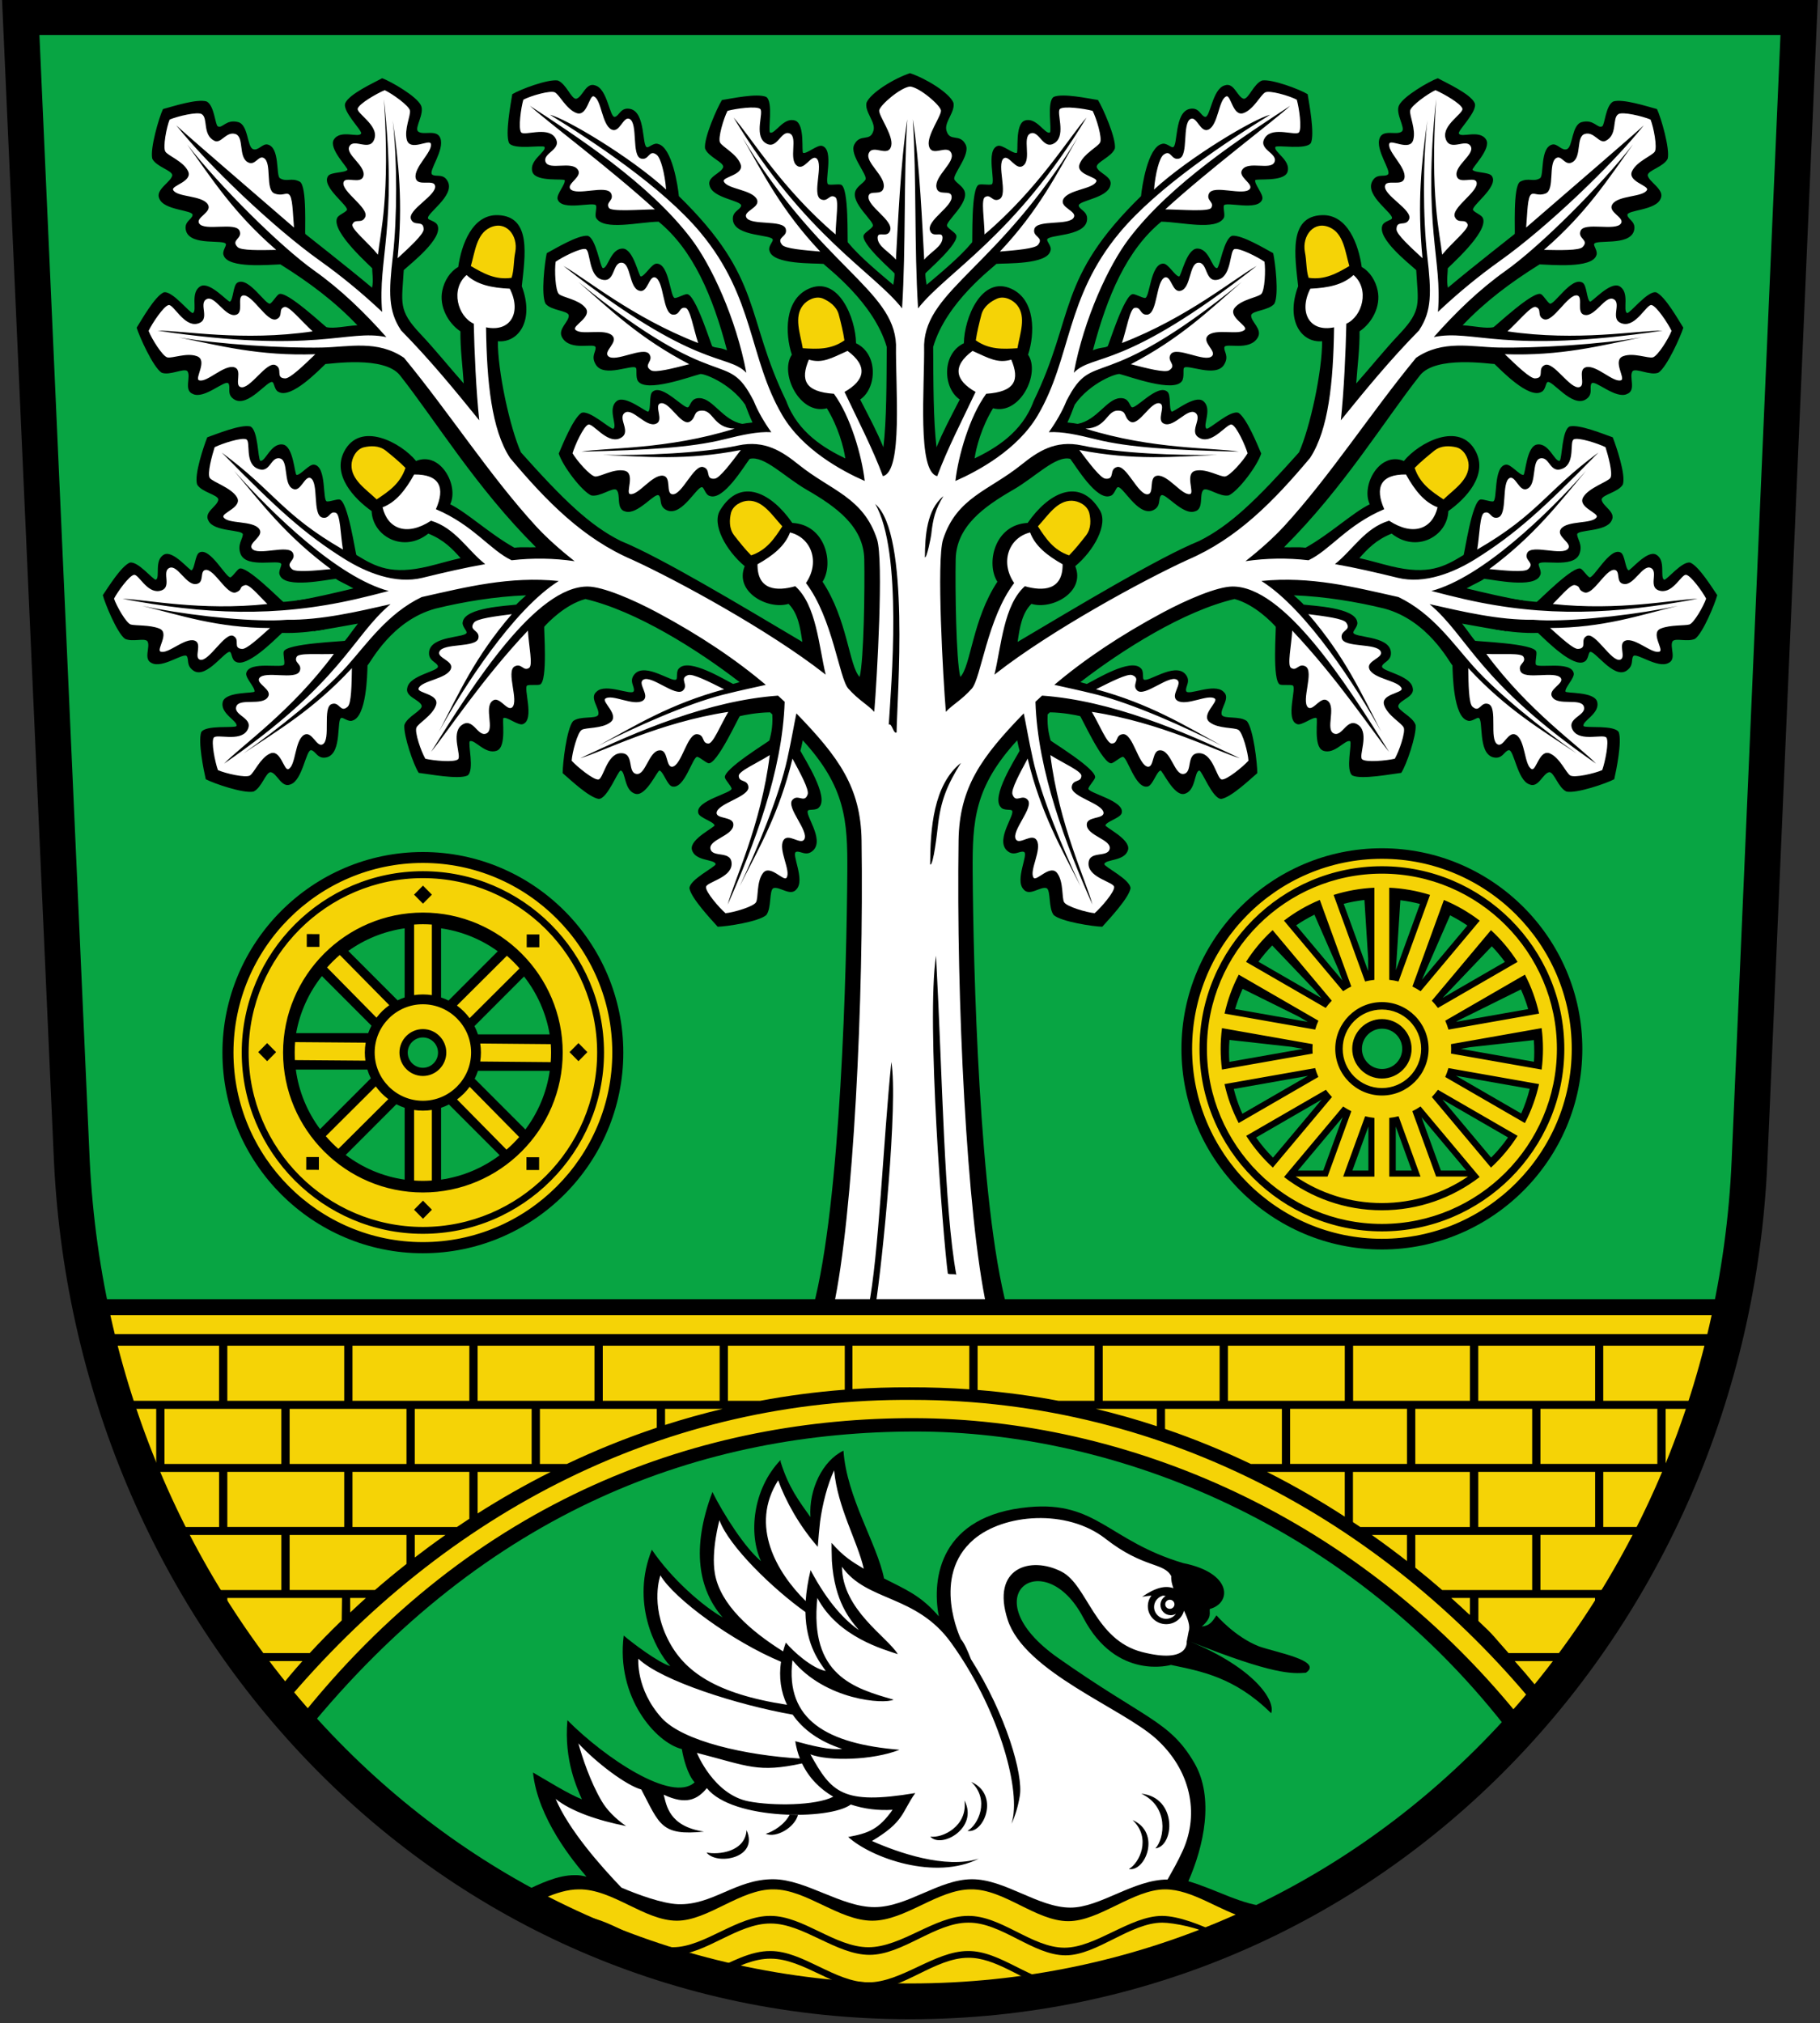 <?xml version="1.0" encoding="UTF-8"?>
<svg xmlns="http://www.w3.org/2000/svg" viewBox="0 0 916 1018">
<rect x="0" y="0" width="916" height="1018" fill="#333333" stroke="none"/>
<g fill-rule="evenodd">
<path fill="#08a543" d="m905.5 8.62h-895.07l25.733 575.65c11.34 232.5 189.56 422.69 421.93 422.69 232.62 0 412.34-190.14 422.43-422.69z"/>
<path d="m458 36.82c7.793 2.55 19.77 9.825 21.855 14.85 1.05 4.575-4.778 9.825-3.51 14.02 1.695 6.05 6.727 1.125 9.697 7.132 2.505 5.228-7.06 15.33-5.648 17.58 1.178 1.875 3.622 2.925 4.845 5.295 3.15 6.33-9.923 15.908-8.52 18.16.945 1.5 3.51 2.752 4.455 4.252 2.28 4.058-15.48 19-15.435 19.493-.053 1.478.255 3.488.63 5.692 6.683-5.685 16.673-13.838 22.883-21.375.352-.293-.697-27.803 3.487-29.02 1.612-.382 4.665.277 6.278-.105 2.408-.585-3.15-17.43 3.135-19.388 2.37-.78 7.545 4 9.555 3.525 1.028-.158-1.072-14.385 4.01-16.26 5.895-2.025 10.23 7.125 12.698 6 1.117-1.05-1.763-15.525 1.92-17.925 4.643-1.95 17.415.825 22.283 1.575 2.423 3.9 9.202 19.2 8.505 24.36-1.545 4.245-9.3 6.81-9.165 9.293.78 3.262 8.467 4.845 6.817 9.548-1.628 6.308-16.455 7.402-15.825 10.05.533 2.243 5.05 2.813 4.05 7.762-1.778 7.748-19.373 6.592-19.973 9.195-.232 1.012 2.445 3.473 1.673 5.595-1.612 7.11-22.62 6.21-27.25 6.652-1.635 1.875-25.25 19.215-31.793 41.79.097 17.588.075 37.12 1.695 50.47 3.165-7.725 6.45-13.853 11.685-24.03-8.378-5.618-9.278-22.905 2.085-28.313.112-12.465 8.842-34.3 23.94-27.368 12.1 5.55 11.858 22.463 8.37 33.14 6.352 9.405-4.095 30.578-17.64 26.955-5.857 9.563-8.55 19.98-9.285 25.23 10.26-4.957 23.888-12.908 29.708-28.83 20.97-43.17 11.475-61.56 54.07-103.15.42-4.635 3.36-24.585 10.463-26.24 2.115-.788 4.582 1.882 5.595 1.642 2.595-.615.608-17.46 8.34-19.26 4.943-1.05 5.535 3.45 7.777 3.975 2.655.675 3.668-14.175 9.967-15.825 4.688-1.725 6.307 6 9.57 6.75 2.49.075 5.01-7.65 9.247-9.225 5.115-.75 18.93 4.5 22.883 6.9.803 4.875 3.615 19.875 1.665 24.525-2.37 3.697-16.883.885-17.888 2.01-1.08 2.483 8.09 6.765 6.06 12.675-1.838 5.1-16.08 3.075-16.23 4.095-.465 2.02 4.342 7.178 3.57 9.548-1.92 6.3-18.788.817-19.35 3.24-.382 1.613.803 4.875-.082 6.277-4.02 6.36-21.17 1.973-31.388 1.77-17.28 14.16-27.21 37.24-34.425 64.718 4-1.658 5.513-1.035 7.41-1.988.428-.165 8.452-26.498 12.795-26.28 1.65.165 4.32 1.793 5.97 1.95 2.467.248 2.737-17.498 9.315-17.28 2.49.038 5.813 6.262 7.875 6.465 1.013.188 3.697-13.95 9.112-14.04 6.247-.015 7.342 10.05 10.04 9.832 1.388-.592 3.412-15.24 7.68-16.29 5.03-.345 16.2 6.442 20.535 8.767 1.01 4.522 2.97 20.79.63 25.403-2.85 3.51-11.02 3.382-11.7 5.775-.338 3.337 5.828 6.952 3.315 11.258-4.23 7.23-16.553 2.303-16.823 5.01-.233 2.295 2.49 4.358-.135 8.663-4.148 6.788-18.803-.585-20.22 1.673-.555.885.293 4.665-.96 6.548-4.04 6.067-26.573-2.34-31.1-3.442-1.14-.877-15.18 4.178-22.913 15.368-1.065 2.97-2.265 5.94-3.653 8.925 2.317.21 4.133.502 5.153.712 9.788-1.815 14.633-12.608 21.323-12.953 4.38-.217 4.597 3.315 5.783 4.47 1.778 1.733 13.04-11.97 18.05-7.695 1.928 1.582.645 8.52 2.13 9.967.675.78 11.58-8.603 15.878-5.295 4.89 3.885-.525 12.435 1.717 13.943 1.455.405 12.165-9.78 16.15-7.942 4.148 2.865 9.405 15.893 11.348 20.423-2.033 6.405-11.618 18.915-16.32 21.06-4.418.967-10.725-4.23-12.75-2.783-2.34 2.4.428 9.75-4.425 10.868-6.195 1.995-15.05-9.967-16.943-8.02-1.612 1.65.315 5.775-4.395 7.575-7.492 2.64-14.88-12.63-17.4-11.745-.99.345-1.628 3.923-3.832 4.402-6.87 2.438-17.19-15-20.04-18.683-7.305-1.808-17.43 9.06-28.718 15.563-14.828 8.55-28.62 18.435-28.95 34.988-.285 14.303.158 50.44 2.325 59.18 5.325-5.377 6.05-28.823 18.668-47.895-5.783-8.978-1.658-28.718 15.24-29.595 10.1-14.693 25.905-23.633 36.34-6.368 4.298 7.118-2.947 20.22-12.39 28.14 5.317 13.11-11.88 22.1-22.06 18.953-4.808 4.8-5.865 11.813-6.952 19.14 30.413-18.02 71.15-42.555 91.33-50.753 15.645-7.815 28.875-20.633 50.3-44.61 5.588-12.488 11.723-40.943 11.61-55.913-10.463.892-18.48-10.478-12.05-27.698-1.598-15.13-5.03-35.17 12.02-35.745 12.93-.435 18.413 14.948 19.98 26.08 4.245 2.4 7.05 7.087 8.02 11.88 1.688 7.89-2.813 16.298-9.105 20.505.068 9.07-1.035 16.89-1.68 26.23 7.905-8.933 14.265-16.95 21.893-25.02 11.295-11.955 9.225-15.503 8.303-32.02-3.39-3.188-19.875-15.87-16.988-22.568.892-2.077 4.313-2.445 4.747-3.39 1.118-2.423-13.433-11.288-10.01-18.465 2.175-4.553 6.165-2.205 7.957-3.652 2.122-1.702-6.45-12.323-4.095-18.39 1.807-4.65 8.797-1.05 11.235-3.375 1.815-1.725-3.405-8.85-1.537-12.975 2.13-4.65 15.21-12.15 19.545-13.725 4.313 2.325 16.455 7.875 18.548 12.45 1.822 3.975-8.52 13.875-7.957 15.3.997 2.55 10.35-2.175 13.703 3.075 2.918 4.553-7.455 14.498-6.787 15.285 1.335 1.575 8.287 1.027 9.705 3.082 3.743 5.415-10.95 15.3-9.398 17.235 1.043 1.298 4.26 2.408 4.89 3.938 2.985 7.2-17.805 24.908-17.715 25.365.15 1.32-.72 6.188.105 9.66 13.478-11.288 31.935-25.635 33.6-27.02.382-.262-1.05-24.315 2.805-26.333 4.185-2.19 6.668.345 9.983-1.755 2.1-1.327-.158-15.615 6.285-16.943 2.438-.502 4.8 3.397 7.267 2.332 3.045-1.313 2.273-12.345 7.53-13.62 6.06-1.5 7.68 3.3 10.14 2.175 1.372-.6 1.71-10.5 5.625-12.525 4.807-1.5 17.243 2.55 21.998 3.825 2.01 4.2 6.6 19.95 5.385 24.975-1.973 4.065-9.953 5.82-10.07 8.31.443 3.322 8.678 7.185 6.555 11.693-2.257 6.113-17.12 5.678-16.763 8.377.293 2.28 4.725 3.315 3.233 8.137-2.565 7.522-19.12 3.9-19.988 6.428-.338.99 2.078 3.705 1.095 5.738-2.243 6.637-22.92 4.65-28.53 4.478-14.745 9.21-27.353 18.668-38.738 30.638 6.188.39 11.693 1.793 15.48.967.457.067 20.393-18.9 24.07-16.568 1.358.952 2.88 3.683 4.23 4.642 2.033 1.425 10.995-13.883 16.613-10.455 2.152 1.26 1.987 8.31 3.675 9.502.795.668 10.09-10.313 14.843-7.733 5.445 3.067 1.447 12.368 3.892 13.5 1.5.165 10.478-11.58 14.7-10.395 4.545 2.183 10.928 13.59 13.568 17.753-1.358 4.425-8.213 19.763-12.518 22.628-4.207 1.642-11.258-2.49-13.03-.743-1.935 2.738 1.957 9.563-2.655 11.43-5.805 2.947-16.425-7.462-17.993-5.235-1.335 1.875 1.223 5.647-3.15 8.168-6.983 3.788-16.688-10.118-19.04-8.85-.922.495-.983 4.132-3.09 4.95-6.398 3.488-20.17-10.883-23.565-14.07-2.332.015-29.573-4.313-37.485 5.692-17.813 22.523-38.39 56.633-68.44 86.5 3.825.173 6.938-.233 10.823.248 12.525-7.01 23.745-17.663 32.33-21.87-4.515-9.405 4.912-26.828 17.17-21.78 7.41-9.142 28.21-20.445 36.26-4.627 5.94 11.685-4.8 23.385-13.883 29.835-.487 12.713-16.04 21.293-28.523 11.333-7.89 3.15-12.218 7.793-16.245 12.33 5.805 1.29 10.185 2.7 16.15 4.132 18.578 4.47 26.46.33 36.29-5.7.398-.233 4.253-27.488 8.588-27.945 1.65-.098 4.537 1.103 6.195 1 2.475-.135 0-17.708 6.533-18.51 2.467-.353 6.713 5.28 8.775 5.168 1.035.022 1.5-14.355 6.84-15.285 6.165-.983 8.797 8.79 11.43 8.16 1.275-.803 1.02-15.585 5.07-17.28 4.912-1.118 16.995 3.863 21.645 5.49 1.688 4.305 6.682 18.825 5.085 23.745-2.273 3.908-10.365 5.05-10.673 7.515.188 3.345 7.47 6.27 5.02 10.605-2.723 5.918-17.513 4.358-17.355 7.07.12 2.303 2.963 5.168 1.102 9.863-3.128 7.313-19.365 2.438-20.415 4.89-.412.96 1.793 3.855.652 5.805-2.85 6.712-23.498 2.077-28.13 1.688-1.485 1.192-5.79 2.978-8.835 4.822 7.777 1.935 21.735 5.167 28.433 6.113l-8.572 15.398c-6.203-.885-15.203-2.55-22.14-3.787 3.105 3.99 5.408 7.373 6.517 8.61.277.368 29.918 1.298 30.855 5.55.277 1.635-.585 4.635-.307 6.27.412 2.452 17.588-1.972 19.11 4.433.622 2.415-4.493 7.268-4.148 9.308.082 1.035 14.423-.105 15.938 5.093 1.665 6.02-7.747 9.735-6.832 12.278.938 1.185 15.593-.72 17.73 3.113 1.658 4.762-1.193 18.84-2.287 23.64-4.095 2.16-18.96 7.26-24.02 6.218-4.132-1.83-6.172-9.743-8.655-9.773-3.307.555-5.4 8.123-9.975 6.165-6.188-2.048-7.777-17.67-10.463-17.22-2.273.382-3.142 4.845-8.01 3.525-7.612-2.295-4.582-18.983-7.132-19.763-1.01-.3-3.63 2.213-5.693 1.305-6.983-2.085-7.342-23.06-7.47-27.705-1.628-1.62-12.263-22.71-34.33-28.635-13.86-3.39-29.895-6.06-45.49-6.653 2.49 2.22 4.418 4.02 4.943 4.68 4.612.645 25.605 1.417 26.91 8.588.675 2.16-2.115 4.493-1.92 5.52.487 2.625 17.4 1.455 18.833 9.27.78 4.988-3.75 5.363-4.38 7.583-.75 2.618 14.02 4.357 15.368 10.733 1.44 4.77-6.307 6.01-7.223 9.232-.247 2.482 7.388 5.377 8.745 9.69.48 5.145-4.65 20.2-7.245 24.04-4.89.563-20.03 3.495-24.578 1.32-3.578-2.542-.068-16.16-1.132-17.22-2.422-1.192-7.905 7-13.703 4.688-4.995-2.085-2.28-16.215-3.293-16.418-1.987-.57-7.372 3.99-9.705 3.105-6.195-2.227.098-18.818-2.287-19.5-1.598-.458-4.672.075-6.27-.382-4.118-1.403-1.875-28.838-2.213-29.15-1.628-1.83-10.463-11.198-20.708-13.913-25.53 5.993-56.42 25.47-77.61 41.82 1.357.345 2.52.667 3.27.907 4.185-2.048 22.02-13.155 27.1-7.935 1.77 1.403.757 4.898 1.493 5.648 1.875 1.898 15.24-8.535 20.798-2.857 3.435 3.697-.112 6.548.608 8.738.84 2.588 14.06-4.238 18.735.292 3.862 3.15-1.868 8.52-.825 11.708 1.178 2.19 9.128.315 12.668 3.135 3.27 3.998 5.227 21.525 5.213 26.15-3.743 3.202-13.2 12.233-18.18 12.975-4.395-.113-9.51-13.988-10.988-14.273-2.685.368-1.598 10.433-7.695 11.76-5.31 1.065-10.958-12.165-11.91-11.76-1.965.637-3.885 7.425-6.315 7.995-6.375 1.627-10.433-15.653-12.795-14.88-1.575.51-3.832 2.67-5.408 3.188-4.2 1.148-15.428-23.61-15.878-23.678-1.972-.502-8.768-1.852-15.233-1.92-.375.345-.742.69-1.117 1.042-.36 7.155.99 10.943 1.47 13.09.053.458 23.648 14.625 22.38 18.788-.563 1.56-2.783 3.757-3.337 5.317-.84 2.34 18.548 6.15 16.748 12.48-.645 2.415-7.477 4.132-8.175 6.083-.428.938 12.623 6.968 11.408 12.248-1.5 6.067-11.528 4.688-11.97 7.358.247 1.493 13.2 7.755 13.185 12.15-.885 4.965-10.92 15.668-14.228 19.32-4.62-.127-20.558-2.498-24.458-5.888-2.715-3.615-1.365-12.263-3.518-13.508-3.158-1.132-8.685 4.44-11.715.487-4.388-4.815 2.805-17.835.247-18.75-2.168-.78-5.115 2.685-8.715-.855-5.513-5.722 4.545-18.05 2.7-19.973-.72-.75-4.245.157-5.595-1.657-5.07-5.235 7.29-24.25 9.457-28.373-.315-1.102-.78-3.097-1.222-5.28-21.51 23.498-22.583 40.35-22.403 66.13.33 47.46 3.158 166.36 17.243 219.2h-97.58c14.09-52.845 16.92-171.74 17.25-219.2.18-25.778-.893-42.63-22.41-66.13-.435 2.183-.908 4.178-1.215 5.28 2.16 4.118 14.52 23.14 9.457 28.373-1.357 1.815-4.875.907-5.595 1.657-1.852 1.928 8.205 14.25 2.7 19.973-3.6 3.54-6.548.075-8.715.855-2.558.915 4.635 13.935.247 18.75-3.038 3.953-8.565-1.62-11.715-.487-2.16 1.245-.81 9.892-3.518 13.508-3.9 3.39-19.838 5.76-24.465 5.888-3.3-3.653-13.343-14.355-14.228-19.32-.015-4.395 12.945-10.658 13.185-12.15-.442-2.67-10.463-1.29-11.963-7.358-1.222-5.28 11.835-11.31 11.408-12.248-.697-1.95-7.538-3.667-8.175-6.083-1.8-6.33 17.588-10.14 16.748-12.48-.555-1.56-2.783-3.757-3.337-5.317-1.268-4.162 22.32-18.33 22.38-18.788.48-2.145 1.83-5.933 1.462-13.09-.367-.352-.735-.697-1.11-1.042-6.465.067-13.26 1.417-15.233 1.92-.457.067-11.678 24.825-15.878 23.678-1.575-.518-3.832-2.678-5.408-3.188-2.362-.773-6.428 16.508-12.803 14.88-2.423-.57-4.342-7.357-6.308-7.995-.952-.405-6.6 12.825-11.91 11.76-6.097-1.327-5.02-11.393-7.695-11.76-1.477.285-6.6 14.16-10.988 14.273-4.98-.743-14.445-9.773-18.19-12.975-.008-4.627 1.95-22.16 5.22-26.15 3.533-2.82 11.483-.945 12.668-3.135 1.043-3.188-4.688-8.558-.825-11.708 4.68-4.53 17.895 2.295 18.735-.292.72-2.19-2.827-5.04.6-8.738 5.565-5.678 18.93 4.755 20.805 2.857.727-.75-.278-4.245 1.492-5.648 5.085-5.22 22.92 5.887 27.1 7.935.758-.24 1.92-.563 3.278-.907-21.19-16.35-52.08-35.828-77.61-41.82-10.245 2.715-19.08 12.08-20.708 13.913-.345.315 1.905 27.75-2.212 29.15-1.597.458-4.673-.075-6.27.382-2.385.683 3.9 17.273-2.288 19.5-2.332.885-7.717-3.675-9.705-3.105-1.013.202 1.702 14.333-3.3 16.418-5.798 2.317-11.273-5.88-13.695-4.688-1.072 1.065 2.438 14.678-1.14 17.22-4.545 2.175-19.68-.757-24.57-1.32-2.595-3.833-7.725-18.893-7.245-24.04 1.357-4.313 8.992-7.208 8.745-9.69-.915-3.218-8.663-4.463-7.222-9.232 1.342-6.375 16.11-8.115 15.368-10.733-.63-2.22-5.16-2.595-4.388-7.583 1.44-7.815 18.353-6.645 18.84-9.27.188-1.028-2.595-3.36-1.92-5.52 1.305-7.17 22.298-7.942 26.903-8.588.533-.66 2.46-2.46 4.942-4.68-15.593.593-31.62 3.262-45.48 6.653-22.07 5.925-32.7 27.02-34.33 28.635-.128 4.65-.487 25.62-7.47 27.705-2.07.907-4.695-1.605-5.692-1.305-2.558.78.48 17.468-7.133 19.763-4.867 1.32-5.737-3.143-8.01-3.525-2.685-.45-4.283 15.173-10.463 17.22-4.575 1.958-6.668-5.61-9.975-6.165-2.49.03-4.523 7.942-8.655 9.773-5.063 1.042-19.928-4.058-24.01-6.218-1.102-4.8-3.945-18.878-2.288-23.64 2.138-3.833 16.785-1.928 17.73-3.113.915-2.542-8.497-6.255-6.84-12.278 1.523-5.197 15.855-4.058 15.945-5.093.345-2.04-4.778-6.893-4.155-9.308 1.53-6.405 18.705-1.98 19.12-4.433.278-1.635-.585-4.635-.308-6.27.93-4.252 30.578-5.183 30.848-5.55 1.11-1.238 3.42-4.62 6.518-8.61-6.938 1.238-15.93 2.903-22.14 3.787l-8.565-15.398c6.69-.945 20.655-4.178 28.433-6.113-3.053-1.845-7.357-3.63-8.835-4.822-4.635.39-25.283 5.02-28.13-1.688-1.14-1.95 1.065-4.845.653-5.805-1.058-2.452-17.295 2.423-20.415-4.89-1.86-4.695.982-7.56 1.102-9.863.15-2.715-14.633-1.155-17.355-7.07-2.46-4.335 4.83-7.26 5.01-10.605-.3-2.467-8.393-3.608-10.665-7.515-1.597-4.92 3.398-19.44 5.085-23.745 4.643-1.627 16.733-6.608 21.645-5.49 4.05 1.695 3.788 16.478 5.07 17.28 2.625.63 5.265-9.142 11.43-8.16 5.332.93 5.805 15.308 6.832 15.285 2.07.113 6.315-5.52 8.783-5.168 6.533.803 4.058 18.375 6.533 18.51 1.658.098 4.538-1.103 6.195-1 4.327.457 8.183 27.713 8.587 27.945 9.825 6.03 17.7 10.17 36.28 5.7 5.97-1.433 10.35-2.842 16.15-4.132-4.03-4.538-8.362-9.18-16.245-12.33-12.488 9.96-28.04 1.38-28.523-11.333-9.09-6.45-19.83-18.15-13.89-29.835 8.05-15.818 28.845-4.515 36.26 4.627 12.248-5.05 21.683 12.375 17.17 21.78 8.58 4.207 19.808 14.858 32.33 21.87 3.893-.48 7-.075 10.83-.248-30.04-29.865-50.633-63.975-68.44-86.5-7.92-10-35.16-5.678-37.485-5.692-3.398 3.188-17.17 17.558-23.565 14.07-2.107-.817-2.175-4.455-3.09-4.95-2.347-1.267-12.05 12.638-19.04 8.85-4.365-2.52-1.815-6.293-3.143-8.168-1.567-2.228-12.188 8.183-17.993 5.235-4.62-1.868-.72-8.692-2.655-11.43-1.778-1.748-8.82 2.385-13.03.743-4.305-2.865-11.168-18.203-12.518-22.628 2.633-4.163 9.01-15.57 13.56-17.753 4.23-1.185 13.2 10.56 14.7 10.395 2.452-1.132-1.545-10.433 3.893-13.5 4.763-2.58 14.05 8.4 14.85 7.733 1.688-1.192 1.523-8.243 3.668-9.502 5.617-3.428 14.588 11.88 16.613 10.455 1.357-.96 2.88-3.69 4.23-4.642 3.683-2.332 23.618 16.635 24.08 16.568 3.788.825 9.285-.577 15.48-.967-11.385-11.97-24-21.428-38.738-30.638-5.61.173-26.295 2.16-28.53-4.478-.982-2.033 1.433-4.748 1.095-5.738-.87-2.527-17.43 1.095-19.988-6.428-1.492-4.822 2.933-5.858 3.232-8.137.36-2.7-14.505-2.265-16.763-8.377-2.122-4.507 6.112-8.37 6.548-11.693-.112-2.49-8.092-4.245-10.07-8.31-1.222-5.02 3.375-20.775 5.385-24.975 4.755-1.275 17.18-5.325 21.998-3.825 3.908 2.025 4.253 11.925 5.625 12.525 2.452 1.125 4.072-3.675 10.133-2.175 5.265 1.275 4.492 12.308 7.538 13.62 2.467 1.065 4.83-2.835 7.268-2.332 6.442 1.327 4.185 15.615 6.278 16.943 3.322 2.1 5.805-.435 9.99 1.755 3.855 2.02 2.423 26.07 2.805 26.333 1.665 1.387 20.12 15.735 33.593 27.02.825-3.473-.045-8.34.105-9.66.097-.457-20.7-18.17-17.715-25.365.638-1.53 3.855-2.64 4.89-3.938 1.553-1.935-13.13-11.82-9.398-17.235 1.418-2.055 8.378-1.507 9.712-3.082.668-.788-9.705-10.733-6.795-15.285 3.36-5.25 12.705-.525 13.71-3.075.563-1.425-9.78-11.325-7.957-15.3 2.092-4.575 14.235-10.125 18.548-12.45 4.327 1.575 17.415 9.07 19.545 13.725 1.86 4.125-3.36 11.25-1.545 12.975 2.445 2.325 9.435-1.275 11.235 3.375 2.362 6.067-6.21 16.688-4.087 18.39 1.793 1.447 5.783-.9 7.95 3.652 3.42 7.178-11.13 16.04-10.01 18.465.442.945 3.862 1.313 4.755 3.39 2.888 6.697-13.605 19.38-16.995 22.568-.923 16.515-2.985 20.06 8.31 32.02 7.62 8.07 13.988 16.09 21.885 25.02-.638-9.337-1.74-17.15-1.68-26.23-6.285-4.207-10.785-12.615-9.105-20.505.975-4.793 3.78-9.48 8.02-11.88 1.567-11.13 7.05-26.513 19.98-26.08 17.05.577 13.613 20.61 12.01 35.745 6.428 17.22-1.59 28.59-12.05 27.698-.112 14.97 6.02 43.43 11.61 55.913 21.428 23.978 34.65 36.795 50.3 44.61 20.18 8.197 60.915 32.73 91.33 50.753-1.08-7.327-2.145-14.34-6.945-19.14-10.178 3.15-27.383-5.843-22.06-18.953-9.45-7.92-16.695-21.02-12.39-28.14 10.425-17.265 26.24-8.325 36.33 6.368 16.905.877 21.03 20.618 15.248 29.595 12.608 19.07 13.343 42.518 18.668 47.895 2.16-8.73 2.602-44.873 2.325-59.17-.33-16.553-14.13-26.438-28.95-34.988-11.288-6.502-21.413-17.37-28.725-15.563-2.842 3.683-13.17 21.12-20.03 18.683-2.205-.48-2.85-4.058-3.832-4.402-2.52-.885-9.908 14.385-17.408 11.745-4.71-1.8-2.783-5.925-4.395-7.575-1.898-1.95-10.74 10.01-16.943 8.02-4.852-1.118-2.077-8.467-4.418-10.868-2.025-1.447-8.332 3.75-12.75 2.783-4.702-2.145-14.288-14.655-16.32-21.06 1.942-4.53 7.2-17.558 11.34-20.423 3.99-1.837 14.7 8.348 16.15 7.942 2.242-1.507-3.173-10.06 1.717-13.943 4.29-3.308 15.195 6.075 15.878 5.295 1.477-1.447.202-8.385 2.13-9.967 5-4.275 16.275 9.428 18.05 7.695 1.185-1.155 1.403-4.688 5.783-4.47 6.69.345 11.535 11.138 21.323 12.953 1.013-.21 2.835-.502 5.153-.712-1.388-2.985-2.587-5.955-3.66-8.925-7.732-11.19-21.773-16.245-22.905-15.368-4.523 1.103-27.06 9.51-31.1 3.442-1.253-1.882-.405-5.663-.96-6.548-1.425-2.257-16.07 5.115-20.22-1.673-2.633-4.305.097-6.368-.135-8.663-.27-2.707-12.6 2.22-16.823-5.01-2.513-4.305 3.653-7.92 3.315-11.258-.683-2.392-8.85-2.265-11.7-5.775-2.34-4.613-.375-20.88.622-25.403 4.342-2.325 15.518-9.113 20.543-8.767 4.26 1.05 6.293 15.698 7.68 16.29 2.692.217 3.788-9.848 10.03-9.832 5.408.09 8.092 14.228 9.112 14.04 2.055-.202 5.385-6.428 7.875-6.465 6.577-.217 6.847 17.528 9.315 17.28 1.65-.158 4.313-1.785 5.962-1.95 4.35-.217 12.375 26.12 12.803 26.28 1.898.952 3.405.33 7.403 1.988-7.207-27.48-17.14-50.558-34.418-64.718-10.223.202-27.368 4.59-31.395-1.77-.885-1.402.3-4.665-.075-6.277-.563-2.423-17.438 3.06-19.358-3.24-.765-2.37 4.04-7.53 3.57-9.548-.15-1.02-14.385 1-16.223-4.095-2.033-5.91 7.133-10.193 6.06-12.675-1.013-1.125-15.518 1.688-17.888-2.01-1.95-4.65.862-19.65 1.658-24.525 3.952-2.4 17.775-7.65 22.89-6.9 4.237 1.575 6.758 9.3 9.24 9.225 3.263-.75 4.883-8.475 9.577-6.75 6.3 1.65 7.313 16.5 9.96 15.825 2.242-.525 2.842-5.02 7.785-3.975 7.732 1.8 5.737 18.645 8.34 19.26 1.013.24 3.48-2.43 5.595-1.642 7.095 1.65 10.04 21.6 10.463 26.24 42.585 41.588 33.09 59.978 54.07 103.15 5.82 15.923 19.448 23.873 29.7 28.83-.735-5.25-3.42-15.668-9.285-25.23-13.538 3.623-23.985-17.55-17.633-26.955-3.495-10.68-3.727-27.593 8.362-33.14 15.1-6.93 23.828 14.903 23.948 27.368 11.363 5.408 10.463 22.695 2.085 28.313 5.235 10.178 8.52 16.305 11.685 24.03 1.612-13.35 1.59-32.88 1.695-50.47-6.548-22.575-30.16-39.915-31.793-41.79-4.635-.442-25.643.457-27.25-6.652-.773-2.123 1.913-4.582 1.68-5.595-.607-2.603-18.2-1.447-19.973-9.195-.997-4.95 3.518-5.52 4.04-7.762.638-2.647-14.198-3.743-15.818-10.05-1.65-4.702 6.04-6.285 6.817-9.548.135-2.483-7.62-5.05-9.165-9.293-.697-5.16 6.082-20.46 8.505-24.36 4.86-.75 17.64-3.525 22.275-1.575 3.69 2.4.81 16.875 1.92 17.925 2.475 1.125 6.81-8.02 12.698-6 5.085 1.875 2.992 16.1 4.01 16.26 2.01.48 7.192-4.305 9.563-3.525 6.278 1.957.72 18.803 3.135 19.388 1.612.382 4.665-.277 6.278.105 4.178 1.223 3.128 28.733 3.48 29.02 6.21 7.538 16.208 15.69 22.883 21.375.375-2.205.683-4.215.638-5.692.045-.488-17.723-15.435-15.435-19.493.945-1.5 3.51-2.752 4.447-4.252 1.41-2.25-11.663-11.828-8.52-18.16 1.23-2.37 3.675-3.42 4.852-5.295 1.41-2.25-8.153-12.353-5.655-17.58 2.977-6.01 8.01-1.087 9.705-7.132 1.268-4.2-4.567-9.45-3.51-14.02 2.077-5.02 14.05-12.3 21.855-14.85"/>
<path d="m295.16 944.22c-6.592-7.613-24.51-29.37-26.903-52.39 7.207 4.14 17.363 10.575 24.593 13.478-2.145-5.212-9.08-19.18-7.275-39.788 18.698 18.863 52.71 41.768 64.03 31.25-3.63-3.998-5.678-12.188-6.442-16.74-13.11-3.225-33.22-26.11-29.24-57.1 4.298 3.683 17.25 13.485 23.43 15.39-7.928-8.7-19.83-32.46-9.278-58.58 10.08 14.895 25.823 28.463 35.64 34.05-12.188-14.05-15.9-34.695-5.153-63.1 5.505 11.1 16.298 28.06 24.473 34.815-6.322-13.47-4.32-36.16 9.817-50.903.008.308.023.63.045.968 4.03 12.96 9.345 19.793 15 27.758-.908-13.995 6.135-28.418 16.613-33.435 1.65 23.678 16.92 46.778 20.423 64.29 10.8 5.512 17.88 8.355 26.325 17.678.428.465.84.93 1.253 1.402-3.727-19.283.668-50.88 45.3-54.968 34.22-3.127 39.953 16.883 77.64 28.16 24.773 4.928 24.585 20.07 13.448 23.1-.398 1.905 1.402 4.118-4.057 8.827 4.102-.413 5.385-2.58 7.402-5.632 0 0 9.225 10.853 21.465 15.63 8.332 2.993 32.483 7.2 23.528 13.253-6.938.488-16.13 1.132-58.25-15.698 31.995 13.23 43.08 29.505 40.793 36.07-18.398-18.218-35.33-21.12-50.43-24.308 0 0-27.458 8.08-44.14-23.775-19.635-37.478-56.97-10.943-12.743 20.2 44.08 31.04 56.2 31.643 68.58 52.778 10.35 17.663 4.688 42.36-2.947 59.62 14.07 4.118 27.578 12.3 40.3 12.705-47.2 27.01-105.61 43.613-164.89 46.575-5.05.188-10.133.315-15.24.315-33.26 0-65.37-4.04-96-11.595-35.505-9.308-68.67-23.88-98.78-42.81 8.565-4.058 17.13-8.243 25.778-8.243 2.362-.038 3.563.255 5.903.765"/>
<path d="m163.23 316.73l-5.227-15.848c-8.16 1.335-14.31 1.935-15.39 1.95-.435.045-18.675-18.743-22.26-16.665-1.32.863-2.865 3.397-4.192 4.252-1.98 1.283-10.388-15.45-15.855-12.405-2.092 1.118-2.205 7.83-3.855 8.895-.78.6-9.195-10.185-13.815-7.913-5.288 2.707-1.837 11.7-4.215 12.69-1.433.098-9.05-9.563-13.12-8.595-4.402 1.897-10.905 12.503-13.56 16.358 1.118 4.26 7.192 19.1 11.175 21.983 3.938 1.725 9.645-.555 11.258 1.17 1.74 2.678-2.22 9.02 2.092 10.965 5.408 3.02 16.358-5.55 17.768-3.375 1.192 1.838-.457 4.86 3.6 7.425 6.495 3.863 16.01-10.83 18.203-9.54.855.51.78 3.968 2.745 4.83 5.475 3.27 18.9-10.253 23.393-14.468 6.975.248 13.928-.495 21.255-1.71"/>
<path d="m752.8 316.73l5.22-15.848c8.168 1.335 14.31 1.935 15.398 1.95.435.045 18.675-18.743 22.253-16.665 1.328.863 2.872 3.397 4.2 4.252 1.98 1.283 10.388-15.45 15.855-12.405 2.092 1.118 2.197 7.83 3.848 8.895.78.6 9.195-10.185 13.823-7.913 5.287 2.707 1.838 11.7 4.207 12.69 1.432.098 9.06-9.563 13.12-8.595 4.402 1.897 10.898 12.503 13.56 16.358-1.118 4.26-7.193 19.1-11.175 21.983-3.938 1.725-9.645-.555-11.265 1.17-1.733 2.678 2.227 9.02-2.092 10.965-5.408 3.02-16.35-5.55-17.76-3.375-1.193 1.838.457 4.86-3.6 7.425-6.495 3.863-16.01-10.83-18.203-9.54-.855.51-.78 3.968-2.745 4.83-5.475 3.27-18.9-10.253-23.393-14.468-6.975.248-13.928-.495-21.255-1.71"/>
<path fill="#fff" d="m474.83 249.64c-4.072 6.51-5.28 11.273-6.15 19.38-.128 1.14-2.205 11.963-3.18 11.378.045-10.83.982-24.11 9.33-30.758m-34.35 3.91c14.02 24.12 7.987 91.91 6.832 111.04 1.635-.975 2.303 4.905 3.938 3.923.232-17.678 6.893-100.12-10.77-114.96m30.62 227.27c3.263 61.1 4.065 127.1 10.2 160.54-1.237-.547-3.02 0-4.26-.547-2.423-18.368-10.935-126.72-5.94-159.99m12.54-96.99c-6.765 10.83-10.215 18.75-11.663 32.22-.202 1.89-2.212 19.883-3.84 18.9.075-17.993 1.635-40.07 15.503-51.12m1.76 522.05c1.77 12.945-11.1 19.09-17.17 18.19 5.528 6.262 24.443-4.41 17.17-18.19m3.4-9.35c9.638 9.07 3.465 21.683-1.86 24.653 8.325 1.567 16.35-18.255 1.86-24.653m-91.37 16.49c-2.46 4.988-8.295 8.527-12.04 9.637 5.22 2.25 14.58-3.067 16.275-9.637h-4.237m-21.698 7.78c-.675 11-14.14 12.525-20.14 11.265 5.115 6.585 26.52 2.933 20.14-11.265m194.28-5.07c9.637 9.07 3.465 21.675-1.86 24.645 8.332 1.567 16.35-18.255 1.86-24.645m4.4-13.26c13.875 6.51 11.813 22.44 7.095 27.555 9.668-1.223 11.09-25.673-7.095-27.555m-116.4-244.58h38.618c-10.125-46.523-15.338-155.67-14.183-235 .39-26.67 11.385-41.88 32.805-63.968 1.133 5.31 2.385 13 4.612 23.06 4.117 18.63 15.07 45.17 23.933 63.855-9.697-19.07-19.95-36.608-26.573-64.16-3.825 7.102-8.513 15.645-7.643 17.993 1.635 4.77 4.837-.458 7.68 2.775 3.308 3.825-8.482 15.653-5.977 19.853 1.793 3.067 8.122-3.458 10.5.48 2.753 4.733-3.915 15.315-1.605 18.788 1.418 2.272 8.595-7.245 12.07-2.032 3.09 4.418 2.092 12.195 3.308 14.393 1.215 2.198 11.273 5.16 15.368 5.535 3.217-2.797 10.04-10.688 9.825-13.185-.217-2.505-12.413-4.47-12.885-11.243-.39-7.627 9.773-3.082 10.658-8.05.742-4.575-11.25-6.472-11.55-11.865-.375-4.537 8.58-2.85 8.445-6.202-.51-4.808-16.508-7.928-16.02-13.03.533-3.99 4.732-2.032 4.86-5.512.173-2.355-9.07-6.345-15.608-10.463 4.395 35.33 17.948 63.05 21.16 75.19-13.07-29.453-27.548-66.75-28.673-102.02 1.087-1.035 2.205-2.07 3.337-3.097 34.725 2.482 70.928 17.805 99.55 31.515-12.04-3.563-39.34-17.925-74.5-23.333 3.923 6.653 7.643 16.01 9.997 15.908 3.48-.03 1.65-4.282 5.648-4.702 5.115-.345 7.778 15.758 12.563 16.395 3.345.24 1.912-8.768 6.443-8.257 5.37.45 6.922 12.503 11.513 11.888 4.987-.743.743-11.03 8.348-10.425 6.75.667 8.37 12.915 10.86 13.208 2.49.292 10.568-6.308 13.455-9.45-.247-4.102-2.925-14.243-5.085-15.525s-9.96-.502-14.28-3.72c-5.108-3.623 4.605-10.53 2.378-12.01-3.405-2.423-14.168 3.945-18.818 1.058-3.862-2.49 2.835-8.632-.18-10.515-4.125-2.625-16.275 8.82-20 5.407-3.143-2.94 2.167-5.993-2.543-7.762-2.325-.938-10.995 3.502-18.203 7.125 27.33 7.417 44.558 18.18 63.32 28.425-18.405-9.405-44.603-21.12-63.1-25.778-8.947-2.25-16.02-3.675-21.19-4.868 14.858-12.585 33.1-24.908 54.855-36.533 11.888-6.345 27.07-12.878 34.748-12.938 25.958-.188 57.11 48.32 78.85 83.19-7.987-9.69-25.463-36.39-48.72-61.03-.473 7.71-2.618 17.55-.6 18.78 2.895 1.928 3.757-2.625 7.305-.735 4.432 2.58-2.362 17.408 1.245 20.625 2.64 2.063 6.495-6.202 9.96-3.248 4.2 3.382-1.245 14.243 2.902 16.305 4.545 2.167 6.78-8.738 12.743-3.975 5.227 4.327-.277 15.39 1.628 17.03 1.898 1.635 12.285.69 16.433-.3 2.085-3.548 5.543-13.448 4.463-15.72-1.08-2.265-7.98-5.993-9.765-11.08-2.205-5.865 9.713-6.15 8.693-8.625-1.477-3.907-13.958-4.65-16.2-9.653-1.807-4.222 7.178-5.565 5.737-8.813-1.957-4.485-18.428-1.8-19.613-6.713-.96-4.2 5.152-3.75 2.227-7.86-1.395-2.077-11.06-3.248-19.07-4.282 18.51 21.45 26.775 40 36.608 59.01-11.82-21.405-37.3-61.34-60.24-75.7 24.848-2.483 46.48 3.038 68.993 8.093 17.14 8.22 27.42 23.355 37.56 34.703 12.713 14.228 35.24 32.01 52.12 43.958-17.79-11.88-35.31-22.15-54.56-42.923.142 8.07.233 17.813 2.145 19.44 3.75 3.352 3.99-2.768 8.05-1.35 4.755 1.718.263 17.805 4.5 20.243 3.068 1.792 5.4-6.998 9.39-4.732 4.717 2.782 4.08 15.278 7.8 17.18 2.348 1.29 3.945-10.53 9.525-7.688 4.86 2.333 7.793 9.607 9.93 10.935 2.13 1.32 12.353-1.028 16.1-2.708 1.44-4.01 3.525-14.235 2.115-16.305-1.418-2.077-13.01 2.175-16.733-3.495-4.072-6.458 7.01-7.477 5.355-12.24-1.59-4.35-12.975-.135-15.878-4.688-2.55-3.773 6.082-6.69 4.328-9.54-2.79-3.945-18.278 1.17-20.348-3.518-1.485-3.743 3.128-4.095 1.537-7.192-.997-2.137-11.01-1.088-18.72-1.47 21.12 28.65 46.5 46.18 55.24 55.19-59.715-41.23-64.3-63.923-83.8-80.24 16.83 3.817 34.875 8.07 52.19 7.868 2.257.173 4.463.285 6.563.308 18.14.232 47.06-3.165 66.28-7.327-19.755 4.845-37.418 11.02-64.36 11.175 5.745 5.085 11.835 10.808 14.198 10.508 4.77-.472.63-4.575 4.23-6.518 4.267-2.227 12.42 13.335 16.853 11.925 3.225-.998-1.432-8.28 2.723-9.623 4.98-1.523 13.328 6.952 17.05 5.565 2.408-.817-4.845-9.54.735-11.625 4.763-1.905 11.978-1.357 14.273-2.01 2.303-.653 7.23-9.33 8.46-13.03-1.89-3.6-7.71-11.633-10.07-11.97-2.362-.345-6.375 9.15-12.743 8.115-7.148-1.298-.735-9.728-5.138-11.625-4.072-1.688-8.43 9.01-13.485 8.123-4.29-.63-1.47-6.495-4.598-7.095-4.56-.577-10.695 12.885-15.315 11.318-3.578-1.357-1.32-2.753-4.507-3.622-2.145-.675-6.105 4.305-11.325 9.472 33.653 3.6 60.968-2.295 72.908-2.64-41.38 7.845-76.63 9.488-117.38.195-5.46-1.245-11-2.648-16.613-4.118 25.553-6.818 58.37-38.595 77.84-60.48-13.778 16.365-25.928 32.64-48.705 49.48 8.03.757 17.715 1.748 19.538.03 3.757-3.36-2.303-4.275-.443-8.16 2.243-4.53 17.715 1.725 20.603-2.212 2.13-2.85-6.338-6.15-3.645-9.87 3.285-4.38 15.63-2.355 17.925-5.842 1.537-2.183-10.02-5.092-6.57-10.328 2.858-4.567 11.91-7.425 13.463-9.397 1.545-1.98-1.14-11.655-2.392-15.563-3.825-1.882-13.748-5.1-15.96-3.923-2.22 1.178.818 11.46-5.235 14.535-6.862 3.322-6.743-6.098-11.655-4.973-4.5 1.095-1.582 12.885-6.428 15.255-4.03 2.123-5.963-6.788-8.993-5.363-4.23 2.34-.878 18.3-5.767 19.838-3.878 1.065-3.713-3.563-6.967-2.332-2.235.757-2.31 10.838-3.547 18.458 30.81-17.805 34.433-29.19 60.975-48.78-28.2 28.725-41.715 40.913-61.55 53.38-11.05 6.938-25.823 12.975-39.495 9.615-10.875-2.67-21.353-5.085-31.538-6.87 9.15-7.32 15.02-18.13 27.23-21.848 12.368 8.07 21.893 3.998 24.413-6.743-6.682-2.55-11.415-8.483-15.908-16.515-12.968-.142-15.713 6.72-10.928 17.468-18.81 7.92-27.29 20.595-38.11 25.688-10.725-1.23-21.323-1.05-31.725.465 7.365-5.775 14.168-11.835 19.575-17.738 23.2-25.335 43.37-56.768 66.28-84.58 13.373-9.158 27.863-5.445 41.23-5.175 19.07.39 51.953-1.582 72.32-5.152-20.955 4.26-40.583 9.473-68.88 8.512 5.82 5.58 12.795 12.383 15.293 12.165 5.03-.3.848-4.785 4.717-6.668 4.568-2.16 12.81 12.353 17.528 11.06 3.435-.908-1.162-8.76 3.263-9.998 5.295-1.395 13.71 7.868 17.67 6.555 2.565-.75-4.688-10.215 1.26-12.173 5.078-1.808 12.308 1.238 14.745.652 2.445-.592 7.98-9.495 9.435-13.343-1.838-3.855-7.62-12.54-10.08-12.99-2.475-.457-7.62 10.77-14.265 9.42-7.447-1.658-.368-10.245-4.912-12.428-4.207-1.935-9.233 9.127-14.505 7.973-4.47-.848-.457-9.03-3.72-9.795-4.763-.795-12.05 13.808-16.83 11.97-3.697-1.575-.697-5.1-4.01-6.158-2.227-.795-8.535 7.06-14.243 12.263 35.2 5.19 65.52-.495 78.07-.353-80.61 11.94-95.09-.908-115.16 3.225 11.11-12.525 22.98-23.993 36.22-33.398 17.243-12.248 47.47-42.35 64.01-63.51-12.495 17.37-23.37 34.523-44.805 53.04 8.06.142 17.798.405 19.485-1.455 3.487-3.637-2.625-4.087-1.057-8.1 1.882-4.688 17.79.368 20.37-3.78 1.905-3-6.825-5.663-4.388-9.555 2.91-4.642 15.405-3.54 17.43-7.192 1.372-2.295-10.38-4.32-7.342-9.795 2.505-4.777 9.878-7.447 11.273-9.54 1.395-2.085-.578-12.413-2.122-16.16-3.967-1.65-14.12-4.125-16.215-2.7-3.225 2.1-.225 10.2-6.233 13.35-3.465 1.808-5.888-4.875-10.695-3.375-4.41 1.425-1.432 11.303-6.05 14.1-3.892 2.355-5.46-3.735-8.303-1.973-4.11 2.543-.525 15.975-5.318 17.798-3.75 1.433-5.565-.533-7.118.36-2.047 1.17-2.02 9.09-2.678 16.785 23.19-20.1 49.92-42.975 59.23-51.42-16.35 20.378-48.908 51.44-72.27 68.08-11.58 8.25-21.923 16.928-31.34 25.785 2.31-26.985-7.838-42.26-.9-107.07-3.21 49.16 1.86 67.38 3.02 78.29 4.838-6.01 13.703-13.08 12.818-15.27-1.305-3.225-4.658.007-6.39-3.63-2.205-4.627 12.11-12.87 10.898-17.543-.84-3.248-8.813 1.283-9.997-3.113-1.41-5.212 9.277-10.92 7.05-14.985-2.422-4.395-10.643 3.225-12.698-4.095-1.822-6.6 9.12-12.45 8.513-14.85-.608-2.475-9.63-7.65-13.583-9.3-3.75 1.725-12.293 7.8-12.72 10.275-.435 2.475 2.985 9.45 1.56 14.7-1.65 6.02-11.423-.6-12.07 1.988-1.01 4.058 8.737 11.88 7.635 17.25-.922 4.5-9.06.397-9.773 3.877-.975 4.793 14.03 12.13 12.13 16.815-1.62 3.99-6.33.082-6.36 5.123-.015 2.512 7.155 9.05 13.09 14.528-2.715-28.21-.51-48.13 2.445-69.33-2.295 20.565-2.22 49.22-.045 68.18 2.108 18.398 2.325 27.668-4.03 37.27l.075.015c-14.985 15.203-27.638 30.728-39.54 45.42 1.582-14.985 2.46-34.37 2.767-48.608 8.108-3.66 11.873-17.393 3.615-24.488-5.265 4.875-12.63 6.457-21.735 6.863-5.932 11.543-.75 22.06 11.948 19.448-.382 27.735-2.805 51.52-12.07 65.7-18.495 22.03-36.863 40.673-61.62 51.27-23.06 10.59-68.783 35.595-96.25 57-.33.262-.668.525-1 .803 3.487-14.58 4.68-34.995 15.308-44.513 9.202 2.648 19.18 2.093 19-11.04-7.95-4.5-13.83-9.262-16.365-16.01-10.605 2.595-15.315 14.753-8.01 25.448-13.478 17.648-16.718 47.94-21.3 53.09-5.332 5.993-9.697 8-13.08 11.723-1.388-16.68-4.785-76.34-1.395-86.8 6.84-21.09 23.17-24.525 39.27-37.44 8.362-6.705 17.13-12.683 30.638-9.788 18.653 3.99 47.33 5.06 67.995 4.748-21.36.9-41.565 2.947-69.36-2.467 4.867 6.435 10.688 14.25 13.185 14.43 5.01.495 1.59-4.59 5.707-5.842 4.852-1.418 10.71 14.22 15.563 13.695 3.533-.36.24-8.835 4.8-9.36 5.453-.54 12.3 9.93 16.418 9.262 2.655-.337-3.02-10.83 3.165-11.828 5.295-.975 11.955 3.165 14.46 2.978 2.497-.195 9.375-8.123 11.415-11.685-1.207-4.095-5.55-13.583-7.912-14.423s-9.217 9.435-15.57 7.05c-7.088-2.813 1.26-10.178-2.888-13.04-3.848-2.58-10.56 7.553-15.578 5.58-4.29-1.538.967-8.993-2.13-10.26-4.582-1.538-10.568 11.73-15.01 9.165-3.398-2.145-1.425-5.438-6.105-5.543-5.805-.127-5.648 8.738-16.38 9.07 33.945 10.68 64.77 9.473 77.15 11.595-33.96-.817-55.37-2.123-71.805-6.188-9.27-2.295-16.928-4-23.798-3.623 3.653-5.145 6.735-10.44 8.888-15.78 14.04-27.27 15.818-.967 88.15-59.768-16.14 14.04-30.668 28.24-55.77 41.35 7.815 1.988 17.235 4.47 19.298 3.053 4.23-2.738-1.612-4.582.825-8.13 2.918-4.132 17.235 4.447 20.7.998 2.543-2.483-5.318-7.05-2.078-10.305 3.922-3.825 15.803.09 18.608-3 1.86-1.92-9.105-6.585-4.898-11.22 3.533-4.072 11.325-4.988 13.155-6.697 1.838-1.71 2.28-12.195 1.65-16.26-3.495-2.445-12.803-7.155-15.16-6.337-2.378.817-1.335 13.12-7.785 15.225-7.297 2.228-5.355-8.738-10.388-8.392-4.612.382-3.547 12.488-8.7 14.08-4.313 1.47-4.845-7.635-8.06-6.69-4.537 1.658-3.69 17.948-8.76 18.713-3.99.442-3.112-4.103-6.518-3.382-2.325.397-3.96 10.343-6.36 17.678 33.19-12.818 56.783-32.693 67.778-38.753-67.48 53.07-82.05 43.643-92.02 53.708 5.175-27.405 17.558-54.01 27.788-67.48 21.278-28.03 58.09-51.743 81.14-66.818-9.277 8.4-40.485 31.665-62.88 52.1 7.717.09 21.983 1.298 23.12-.772 1.777-2.993-2.813-3.63-1.095-7.267 2.355-4.553 17.49 1.507 20.52-2.25 1.935-2.745-6.503-6.188-3.72-9.795 3.172-4.365 14.273.548 16.13-3.697 1.95-4.65-9.05-6.353-4.59-12.57 4.065-5.4 15.375-.45 16.913-2.4 1.545-2.025.09-12.3-1.095-16.425-3.638-1.95-13.695-4.875-15.908-3.675-2.213 1.125-5.595 8.25-10.583 10.275-5.745 2.475-6.615-9.375-9.03-8.25-3.832 1.65-3.967 14.175-8.85 16.65-4.125 2.025-5.91-6.9-9.08-5.325-4.372 2.175-.892 18.51-5.737 19.935-4.148 1.163-3.997-4.965-7.957-1.845-2.01 1.5-4.065 9.39-4.71 17.438 18.05-16.538 50.655-35.828 58.48-37.628-21.285 13.12-56.648 36.31-75.84 59.36-27.315 32.783-24.21 63.04-41.16 91.87-10.185 17.318-30.04 28.03-41.44 33.02 1.433-12.675 7.133-32.46 15.503-43.868 14.67-.99 16.913-7.02 12.608-17.17-6.855 1.995-11.145-.66-19.478-4.402-10.485 7.733-8.648 14.895 1.515 20.64-6.54 13.86-14.288 28.785-19.298 42.37-10.185-2.235-6.3-44.7-6.607-66.21 1.207-27.773 37.748-39.07 77.29-104.15-10.65 18.578-19.718 36.758-39.14 57.37 8.04-.683 17.745-1.425 19.238-3.442 3.097-3.975-3.03-3.803-1.883-7.95 1.395-4.86 17.73-1.455 19.875-5.85 1.59-3.18-7.327-4.92-5.34-9.06 2.46-4.897 14.963-5.092 16.605-8.933 1.125-2.43-10.763-3.233-8.303-8.993 2-5.01 9.06-8.423 10.238-10.643 1.17-2.205-1.852-12.255-3.773-15.93-4.11-1.125-14.438-2.55-16.41-.975s3.045 12.825-2.362 16.928c-6.165 4.493-7.928-6.502-12.563-4.553-4.23 1.875.735 12.99-3.607 16.185-3.592 2.798-7.08-5.625-9.81-3.675-3.742 3.045 2.393 18.17-2.145 20.543-3.63 1.733-4.29-2.85-7.268-1.05-2.07 1.14-.352 11.07-.217 18.788 27.16-23 42.938-49.51 51.34-58.815-36.04 59.723-70.75 77.948-84.8 96.01-1.98-31.485-.727-65.15-2.648-95.12 3.503 22.01 4.778 54.25 5.737 70.63 3.135-3.863 9.18-6.615 9.21-11.03.03-3.72-4.875.435-6.285-3.63-1.8-5.183 11.61-12.15 10.853-17.265-.518-3.548-6.878.27-7.635-4.538-.9-5.7 9.42-12.45 7.538-17.03-2.04-4.995-9.997 2.498-11.34-3.945-1.08-5.168 6.442-15.07 6.075-17.693s-10.703-11.55-15.533-12c-4.837.45-15.16 9.375-15.533 12-.367 2.625 7.155 12.525 6.075 17.693-1.35 6.442-9.3-1.05-11.348 3.945-1.875 4.582 8.445 11.333 7.545 17.03-.758 4.808-7.117.99-7.643 4.538-.75 5.115 12.66 12.08 10.86 17.265-1.41 4.065-6.315-.09-6.293 3.63.038 4.418 6.082 7.17 9.21 11.03.967-16.388 2.242-48.623 5.737-70.63-1.913 29.963-.66 63.63-2.64 95.12-14.05-18.07-48.758-36.29-84.8-96.01 8.4 9.3 24.18 35.813 51.34 58.815.128-7.717 1.845-17.648-.217-18.788-2.985-1.8-3.645 2.783-7.268 1.05-4.545-2.377 1.597-17.498-2.153-20.543-2.722-1.95-6.21 6.473-9.803 3.675-4.35-3.195.622-14.31-3.615-16.185-4.635-1.95-6.39 9.05-12.555 4.553-5.415-4.103-.39-15.353-2.362-16.928s-12.308-.15-16.41.975c-1.928 3.675-4.942 13.725-3.773 15.93 1.178 2.22 8.235 5.632 10.238 10.643 2.46 5.76-9.435 6.563-8.303 8.993 1.643 3.84 14.14 4.04 16.598 8.933 1.995 4.14-6.923 5.88-5.34 9.06 2.145 4.395 18.488.99 19.883 5.85 1.14 4.147-4.98 3.975-1.883 7.95 1.485 2.02 11.198 2.76 19.238 3.442-19.433-20.618-28.493-38.798-39.15-57.37 39.548 65.08 76.09 76.37 77.29 104.15-.308 21.51 3.57 63.975-6.607 66.21-5.01-13.59-12.758-28.515-19.305-42.37 10.17-5.745 12.01-12.908 1.523-20.64-8.332 3.743-12.623 6.397-19.478 4.402-4.305 10.148-2.063 16.178 12.608 17.17 8.37 11.408 14.07 31.19 15.503 43.868-11.4-4.995-31.26-15.705-41.44-33.02-16.95-28.838-13.853-59.09-41.16-91.87-19.19-23.04-54.55-46.23-75.84-59.36 7.83 1.8 40.42 21.09 58.49 37.628-.645-8.05-2.707-15.938-4.71-17.438-3.96-3.12-3.817 3.01-7.957 1.845-4.852-1.425-1.365-17.76-5.745-19.935-3.165-1.575-4.95 7.35-9.08 5.325-4.883-2.475-5.02-15-8.85-16.65-2.415-1.125-3.285 10.725-9.03 8.25-4.987-2.025-8.37-9.15-10.583-10.275-2.212-1.2-12.27 1.725-15.908 3.675-1.192 4.125-2.64 14.4-1.102 16.425 1.538 1.95 12.848-3 16.92 2.4 4.462 6.217-6.54 7.92-4.59 12.57 1.852 4.245 12.96-.668 16.13 3.697 2.783 3.608-5.655 7.05-3.727 9.795 3.03 3.757 18.17-2.303 20.528 2.25 1.71 3.637-2.872 4.275-1.095 7.267 1.133 2.07 15.398.863 23.12.772-22.395-20.438-53.603-43.703-62.88-52.1 23.05 15.07 59.865 38.79 81.14 66.818 10.23 13.47 22.613 40.07 27.788 67.48-9.975-10.06-24.548-.637-92.02-53.708 10.995 6.06 34.583 25.935 67.778 38.753-2.4-7.335-4.03-17.28-6.36-17.678-3.405-.72-2.528 3.825-6.525 3.382-5.07-.765-4.222-17.06-8.76-18.713-3.21-.945-3.742 8.16-8.05 6.69-5.153-1.59-4.087-13.695-8.707-14.08-5.02-.345-3.082 10.62-10.38 8.392-6.457-2.1-5.408-14.408-7.785-15.225-2.37-.817-11.67 3.892-15.16 6.337-.63 4.065-.195 14.55 1.643 16.26s9.63 2.625 13.155 6.697c4.215 4.635-6.758 9.3-4.898 11.22 2.813 3.09 14.693-.825 18.615 3 3.24 3.255-4.62 7.822-2.077 10.305 3.465 3.45 17.783-5.13 20.693-.998 2.445 3.548-3.398 5.392.825 8.13 2.07 1.418 11.483-1.065 19.305-3.053-25.11-13.11-39.63-27.308-55.77-41.35 72.32 58.8 74.11 32.498 88.15 59.768 2.153 5.34 5.235 10.635 8.888 15.78-6.87-.382-14.535 1.327-23.798 3.623-16.433 4.065-37.845 5.37-71.805 6.188 12.375-2.123 43.2-.915 77.14-11.595-10.74-.337-10.575-9.202-16.38-9.07-4.68.105-2.707 3.397-6.112 5.543-4.433 2.565-10.418-10.703-15-9.165-3.097 1.267 2.153 8.723-2.13 10.26-5.02 1.973-11.73-8.16-15.585-5.58-4.14 2.865 4.207 10.23-2.888 13.04-6.352 2.385-13.2-7.89-15.57-7.05-2.362.84-6.697 10.328-7.905 14.423 2.04 3.563 8.91 11.49 11.415 11.685 2.505.188 9.165-3.952 14.46-2.978 6.18.998.51 11.49 3.165 11.828 4.117.668 10.965-9.803 16.418-9.262 4.56.525 1.26 9 4.8 9.36 4.852.525 10.71-15.11 15.555-13.695 4.125 1.252.697 6.337 5.715 5.842 2.497-.18 8.31-7.995 13.185-14.43-27.795 5.415-48 3.368-69.37 2.467 20.67.308 49.35-.757 67.995-4.748 13.515-2.895 22.275 3.082 30.645 9.788 16.1 12.915 32.43 16.35 39.27 37.44 3.39 10.455-.015 70.12-1.395 86.8-3.383-3.72-7.747-5.73-13.08-11.723-4.59-5.153-7.822-35.445-21.3-53.09 7.305-10.695 2.595-22.853-8.01-25.448-2.535 6.75-8.415 11.513-16.365 16.01-.18 13.13 9.803 13.688 19 11.04 10.62 9.518 11.82 29.933 15.308 44.513-.337-.278-.675-.54-1.013-.803-27.458-21.405-73.19-46.41-96.25-57-24.758-10.598-43.12-29.24-61.61-51.27-9.27-14.175-11.685-37.965-12.07-65.7 12.698 2.618 17.88-7.905 11.94-19.448-9.1-.405-16.47-1.988-21.728-6.863-8.258 7.095-4.492 20.828 3.615 24.488.3 14.243 1.178 33.623 2.76 48.608-11.895-14.693-24.548-30.22-39.533-45.42l.067-.015c-6.345-9.6-6.135-18.87-4.02-37.27 2.175-18.96 2.25-47.618-.053-68.18 2.955 21.19 5.168 41.12 2.452 69.33 5.933-5.475 13.1-12.01 13.09-14.528-.038-5.04-4.747-1.132-6.36-5.123-1.898-4.688 13.1-12.02 12.12-16.815-.712-3.48-8.842.623-9.765-3.877-1.102-5.37 8.64-13.193 7.635-17.25-.645-2.587-10.418 4.04-12.08-1.988-1.418-5.25 2-12.225 1.567-14.7s-8.97-8.55-12.72-10.275c-3.96 1.65-12.975 6.825-13.583 9.3-.607 2.4 10.335 8.25 8.513 14.85-2.055 7.32-10.275-.3-12.698 4.095-2.227 4.065 8.46 9.772 7.05 14.985-1.185 4.395-9.158-.135-9.997 3.113-1.215 4.673 13.1 12.915 10.89 17.543-1.725 3.637-5.085.405-6.39 3.63-.878 2.19 7.987 9.255 12.825 15.27 1.163-10.905 6.232-29.12 3.01-78.28 6.945 64.808-3.21 80.08-.893 107.07-9.42-8.858-19.755-17.535-31.343-25.785-23.355-16.643-55.913-47.708-72.26-68.08 9.308 8.445 36.04 31.32 59.24 51.42-.66-7.695-.63-15.615-2.678-16.785-1.56-.892-3.367 1.072-7.125-.36-4.785-1.822-1.207-15.255-5.31-17.798-2.842-1.762-4.41 4.327-8.303 1.973-4.612-2.798-1.635-12.675-6.05-14.1-4.8-1.5-7.23 5.183-10.688 3.375-6.01-3.15-3.01-11.25-6.232-13.35-2.092-1.425-12.255 1.05-16.215 2.7-1.545 3.75-3.525 14.08-2.122 16.16 1.395 2.092 8.76 4.762 11.265 9.54 3.038 5.475-8.707 7.5-7.335 9.795 2.025 3.652 14.513 2.55 17.423 7.192 2.445 3.892-6.285 6.555-4.38 9.555 2.58 4.147 18.488-.908 20.37 3.78 1.56 4.01-4.545 4.462-1.058 8.1 1.688 1.86 11.423 1.598 19.485 1.455-21.435-18.518-32.31-35.67-44.805-53.04 16.545 21.16 46.763 51.26 64.01 63.51 13.238 9.405 25.11 20.873 36.22 33.398-20.09-4.132-34.553 8.715-115.16-3.225 12.548-.142 42.863 5.543 78.06.353-5.7-5.205-12.01-13.06-14.235-12.263-3.315 1.058-.315 4.582-4.01 6.158-4.785 1.837-12.07-12.765-16.83-11.97-3.263.765.75 8.947-3.72 9.795-5.273 1.155-10.305-9.908-14.505-7.973-4.545 2.183 2.535 10.77-4.913 12.428-6.645 1.35-11.798-9.877-14.265-9.42-2.46.45-8.242 9.135-10.08 12.99 1.447 3.848 6.99 12.75 9.428 13.343 2.445.585 9.675-2.46 14.745-.652 5.947 1.957-1.305 11.423 1.26 12.173 3.967 1.313 12.383-7.95 17.678-6.555 4.418 1.238-.173 9.09 3.263 9.998 4.71 1.29 12.96-13.223 17.528-11.06 3.87 1.882-.315 6.368 4.717 6.668 2.497.217 9.465-6.585 15.293-12.165-28.3.96-47.925-4.252-68.88-8.512 20.355 3.57 53.25 5.543 72.32 5.152 13.365-.27 27.848-3.983 41.22 5.175 22.92 27.818 43.08 59.25 66.28 84.58 5.4 5.902 12.21 11.963 19.568 17.738-10.403-1.515-20.993-1.695-31.718-.465-10.815-5.092-19.305-17.768-38.11-25.688 4.778-10.748 2.04-17.61-10.935-17.468-4.485 8.03-9.217 13.965-15.9 16.515 2.52 10.74 12.04 14.813 24.405 6.743 12.225 3.72 18.09 14.528 27.24 21.848-10.185 1.785-20.663 4.2-31.545 6.87-13.665 3.36-28.448-2.678-39.488-9.615-19.838-12.473-33.35-24.66-61.54-53.38 26.543 19.59 30.16 30.975 60.975 48.78-1.245-7.62-1.32-17.7-3.555-18.458-3.247-1.23-3.082 3.397-6.967 2.332-4.89-1.538-1.53-17.498-5.76-19.838-3.03-1.425-4.965 7.485-8.992 5.363-4.845-2.37-1.928-14.16-6.428-15.255-4.913-1.125-4.793 8.295-11.663 4.973-6.04-3.075-3.01-13.358-5.227-14.535-2.212-1.178-12.135 2.04-15.968 3.923-1.245 3.908-3.938 13.583-2.385 15.563 1.553 1.973 10.605 4.83 13.463 9.397 3.442 5.235-8.115 8.145-6.57 10.328 2.295 3.488 14.633 1.462 17.925 5.842 2.692 3.72-5.775 7.02-3.653 9.87 2.895 3.938 18.368-2.317 20.603 2.212 1.867 3.885-4.192 4.8-.435 8.16 1.822 1.717 11.505.728 19.538-.03-22.778-16.838-34.928-33.11-48.713-49.48 19.478 21.885 52.29 53.663 77.84 60.48-5.602 1.47-11.153 2.873-16.605 4.118-40.748 9.292-76 7.65-117.38-.195 11.933.345 39.25 6.24 72.908 2.64-5.227-5.167-9.18-10.148-11.325-9.472-3.195.87-.93 2.265-4.508 3.623-4.62 1.567-10.755-11.895-15.315-11.318-3.128.6-.315 6.465-4.597 7.095-5.05.892-9.42-9.81-13.493-8.123-4.395 1.897 2.01 10.328-5.13 11.625-6.375 1.035-10.38-8.46-12.743-8.115-2.362.337-8.19 8.37-10.07 11.97 1.23 3.705 6.158 12.383 8.452 13.03 2.303.653 9.518.105 14.273 2.01 5.58 2.085-1.673 10.808.742 11.625 3.72 1.387 12.07-7.088 17.05-5.565 4.155 1.343-.51 8.625 2.722 9.623 4.433 1.41 12.585-14.15 16.845-11.925 3.607 1.942-.533 6.04 4.237 6.518 2.362.3 8.445-5.423 14.198-10.508-26.94-.157-44.603-6.33-64.36-11.175 19.215 4.162 48.13 7.56 66.27 7.327 2.1-.023 4.305-.135 6.57-.308 17.31.202 35.36-4.05 52.19-7.868-19.5 16.313-24.08 39.01-83.8 80.24 8.745-9.01 34.12-26.543 55.25-55.19-7.71.382-17.723-.667-18.728 1.47-1.59 3.097 3.02 3.45 1.545 7.192-2.077 4.688-17.558-.428-20.348 3.518-1.763 2.85 6.878 5.768 4.32 9.54-2.895 4.553-14.28.338-15.87 4.688-1.658 4.762 9.428 5.782 5.355 12.24-3.727 5.67-15.323 1.417-16.733 3.495-1.41 2.07.675 12.293 2.115 16.305 3.75 1.68 13.965 4.03 16.1 2.708 2.138-1.327 5.07-8.602 9.923-10.935 5.58-2.843 7.185 8.977 9.525 7.688 3.72-1.898 3.082-14.393 7.8-17.18 3.997-2.265 6.33 6.525 9.398 4.732 4.23-2.438-.255-18.525 4.492-20.243 4.065-1.417 4.298 4.702 8.05 1.35 1.913-1.627 2-11.37 2.145-19.44-19.253 20.775-36.78 31.04-54.56 42.923 16.875-11.948 39.4-29.73 52.11-43.958 10.148-11.348 20.43-26.483 37.56-34.703 22.515-5.06 44.14-10.575 68.993-8.092-22.935 14.355-48.41 54.29-60.23 75.7 9.832-19 18.1-37.56 36.608-59.01-8 1.035-17.67 2.205-19.07 4.282-2.918 4.11 3.195 3.66 2.227 7.86-1.178 4.912-17.648 2.227-19.605 6.713-1.447 3.248 7.545 4.59 5.73 8.813-2.235 5-14.723 5.745-16.193 9.653-1.02 2.475 10.898 2.76 8.685 8.625-1.778 5.085-8.685 8.813-9.758 11.08-1.08 2.273 2.378 12.173 4.462 15.72 4.148.99 14.535 1.935 16.433.3 1.905-1.635-3.607-12.698 1.62-17.03 5.97-4.762 8.205 6.143 12.75 3.975 4.148-2.063-1.305-12.923 2.903-16.305 3.465-2.955 7.313 5.31 9.952 3.248 3.607-3.218-3.18-18.04 1.253-20.625 3.548-1.89 4.403 2.662 7.305.735 2.02-1.23-.135-11.07-.6-18.78-23.265 24.645-40.733 51.34-48.72 61.03 21.735-34.868 52.89-83.38 78.85-83.19 7.68.06 22.86 6.593 34.74 12.938 21.765 11.625 40 23.948 54.863 36.533-5.168 1.192-12.24 2.618-21.19 4.868-18.495 4.657-44.693 16.373-63.11 25.778 18.773-10.245 36-21.01 63.33-28.425-7.215-3.623-15.878-8.06-18.203-7.125-4.717 1.77.6 4.822-2.543 7.762-3.735 3.412-15.885-8.03-20-5.407-3.01 1.882 3.683 8.03-.18 10.515-4.65 2.887-15.413-3.48-18.825-1.058-2.227 1.477 7.492 8.385 2.385 12.01-4.32 3.218-12.12 2.438-14.288 3.72-2.16 1.282-4.83 11.423-5.085 15.525 2.888 3.143 10.973 9.743 13.463 9.45s4.102-12.54 10.86-13.208c7.605-.607 3.36 9.683 8.34 10.425 4.59.615 6.143-11.438 11.52-11.888 4.523-.51 3.097 8.498 6.442 8.257 4.785-.637 7.447-16.74 12.555-16.395 4 .42 2.175 4.673 5.648 4.702 2.362.105 6.082-9.255 10-15.908-35.17 5.407-62.47 19.77-74.5 23.333 28.62-13.71 64.815-29.03 99.55-31.515 1.133 1.028 2.242 2.063 3.33 3.097-1.117 35.27-15.608 72.56-28.665 102.02 3.21-12.143 16.77-39.863 21.16-75.19-6.533 4.118-15.773 8.107-15.6 10.463.128 3.48 4.32 1.523 4.86 5.512.487 5.107-15.518 8.227-16.02 13.03-.135 3.352 8.82 1.665 8.438 6.202-.293 5.393-12.293 7.29-11.543 11.865.878 4.965 11.04.42 10.658 8.05-.472 6.772-12.668 8.737-12.885 11.243-.217 2.498 6.6 10.388 9.825 13.185 4.095-.375 14.15-3.338 15.368-5.535s.21-9.975 3.3-14.393c3.48-5.213 10.658 4.305 12.07 2.032 2.317-3.472-4.35-14.06-1.597-18.788 2.37-3.938 8.707 2.588 10.5-.48 2.497-4.2-9.285-16.03-5.985-19.853 2.85-3.232 6.05 1.995 7.688-2.775.87-2.347-3.817-10.89-7.643-17.993-6.622 27.548-16.883 45.08-26.58 64.16 8.872-18.683 19.815-45.22 23.94-63.855 2.22-10.06 3.48-17.753 4.612-23.06 21.42 22.09 32.415 37.3 32.798 63.968 1.163 79.33-4.05 188.48-14.183 235h17.618c5.22-25.433 7.545-84.75 11.565-123.61 3.442 20.82-4.388 100.01-8.092 123.61h17.535m-107.32 224.05s8.393 20.97 26.07 24.39c12.02 2.332 33.758 2.212 42.57-2.348-6.638-3.855-12.21-9.397-15.72-16.733-22.32 4.777-26.783 1.418-52.92-5.31m-29.47-47.4s-1.313 15.36 11.678 29.753c10.77 11.925 42.833 18.915 69.63 20.483-1.058-2.692-1.845-5.595-2.332-8.715 7.965 2.183 17.67 4.642 23.595 3.848-11.288-3.63-19.673-9.652-24.893-17.213-27.45-4.822-66.07-16.995-77.68-28.15m11.11-41.93s-5.28 14.228 3.84 32.33c8.09 16.04 23.97 27.28 59.858 32.79-3.09-6.502-4.14-13.868-3.01-21.66-24.503-10.208-53.91-31.778-60.69-43.46m29.71-27.74s-4.268 15.315-2.303 26.805c2.67 15.615 17.985 28.95 34.34 39.2.383-1.47.84-2.947 1.38-4.44 3.563 4.358 13.26 13.04 20.08 14.295-2.857-4.283-9.945-12.563-10.223-29.663-16.388-11.663-38.55-33.13-43.27-46.2m29.55-20.07c-14.498 22.898-.705 46.37 13.853 60.75.3-4.613 1.065-9.773 2.467-15.555 8.985 16.89 17.67 25.568 24.323 30.16-4.515-5.31-12.27-14.378-13.598-34.673l-.008-.007c-.15-3.938-.165-8.528-.15-9.202 5.977 6.938 10.703 9.72 16.208 12.998-3.308-14.198-13.223-30.795-14.918-49.49-3.278 6.84-5.888 16.935-7.08 25.823-.247 1.822-.878 8.887-1.17 12.645-9.285-10.575-16.238-23.18-19.928-33.443m197.11 60.08c1.328 0 2.348 1.042 2.348 2.287s-1.02 2.287-2.348 2.287c-1.275 0-2.295-1.042-2.295-2.287s1.02-2.287 2.295-2.287m3.1 7.1c-1.118 1.507-2.932 2.498-4.965 2.498-3.285 0-6.05-2.692-6.05-5.977 0-2.745 1.935-5.02 4.477-5.692.48.053.938.113 1.395.18-1.598.893-2.67 2.595-2.67 4.507 0 2.805 2.303 5.16 5.175 5.16.967 0 1.868-.248 2.632-.675m5.406 13.919s1.598 11.408-22.38 5.303c-23.97-6.113-27.473-33.705-40.583-40.448-15.623-8.04-35.685-2.01-27.11 24.26 8.572 26.26 57.55 44.32 74.7 59.835 17.14 15.518 21.96 37.2 13.47 56.11-2.602 5.798-5.392 10.508-7.71 14.678-17.213.038-33.968 14.14-48.878 14.14-16.335 0-33.08-14.385-49.725-14.273-16.65.12-32.28 14.03-48.938 14.03-16.65 0-34.493-13.92-50.835-14.03-18.878-.12-30.585 13.193-48.05 12.555-7.95-.285-20.745-5.02-28.47-8.355-10.5-10.92-26.543-29.12-33.08-44.61 7.8 6.3 21.36 10.875 35.438 13.65-5.505-3.788-9.712-8.205-12.203-12.42-5.835-9.885-9.817-22.07-11.805-29.17 9.18 9.9 24.08 21.11 31.673 23.21 9.24 17.67 10 23.355 31.53 21.17-17.663-2.625-18.87-13.305-20.25-18.57 11.288 5.34 16.958 2.438 21.705-3.285 12.908 16.193 61.89 16.14 72.44 8.235 6.742 2.25 14.02 3.113 21.04 2.647-6.93 9.848-12.143 11.798-22.335 13.688 11.76 10.65 43.875 22 65.73 10.898-16.718 5.363-40.86-3.12-53.768-8.887 16.388-9.788 14.85-14.258 21.78-24.11-36.728 6.113-42.16-.382-52.77-19.478 9.112 3.51 31.26 3.06 44.858-2.303-36.435-2.97-57.62-15.02-53.895-45.07 16.598 20.16 46.11 22.268 50.903 19.853-20-5.707-42.44-12.293-38.36-51.19 10.418 19.815 33.84 26.02 40.493 28.3-5.31-8.752-27.908-22.32-28.12-43.995 12.458 17.723 37.3 13.838 54.885 38.19 23.43 32.445 34.793 72.12 30.983 89.14-.158.69-.33 1.35-.51 2 1.852-4.04 3.278-8.715 4.17-14.12 1.717-10.47-6.705-40.455-24.608-68.69-1.89-4.897-3.592-8.475-5.05-10.06 0 0-15.278-31.553 6.428-50.16 15.195-13.03 46.973-15.518 66.31-.412 19.335 15.11 29.445 11.783 33.14 18.908-.165 1.8.293 3.84 1.065 6-4.01-1.365-8.67-.495-15.728 4.32 1.71-.278 3.263-.472 4.688-.585-1.14 1.5-1.822 3.36-1.822 5.37 0 4.965 4.148 9.01 9.24 9.01 4.305 0 7.935-2.887 8.947-6.788 1.92 4.02 3.293 7.733 2.362 10.41l-.983 5.108"/>
<g fill="#000">
<path d="m212.83 428.69c55.56 0 100.88 45.34 100.88 100.94s-45.31 100.94-100.88 100.94c-55.56 0-100.88-45.34-100.88-100.94 0-55.59 45.31-100.94 100.88-100.94m9.158 38.4c10.53 1.507 20.265 5.565 28.538 11.535l-24.78 24.795c-1.207-.6-2.46-1.125-3.758-1.553v-34.778m41.76 24.23c6.533 8.333 11.07 18.285 12.9 29.15h-36.08c-.48-1.447-1.072-2.843-1.763-4.185l24.94-24.959zm-114.65 28.22c1.942-10.59 6.48-20.295 12.915-28.433l24.945 24.96c-.638 1.208-1.185 2.46-1.65 3.758h-36.25c.015-.097.03-.188.045-.285m26.19-41.08c8.242-5.888 17.91-9.885 28.373-11.378v34.785c-1.215.405-2.4.885-3.54 1.447l-24.833-24.855m101.4 60.33h-36.13c-.457 1.373-1.013 2.7-1.658 3.967l25.523 25.538c6.36-8.475 10.695-18.555 12.263-29.505m-25.21 42.465l-25.52-25.53c-1.275.645-2.595 1.2-3.967 1.65v36.15c10.943-1.568 21.01-5.902 29.49-12.27zm-47.813 12.27v-36.15c-1.44-.48-2.84-1.072-4.18-1.763l-25.49 25.508c8.513 6.443 18.645 10.83 29.67 12.405m-42.578-25.411l25.553-25.568c-.697-1.402-1.283-2.873-1.747-4.395h-36.01c1.477 11.12 5.805 21.36 12.21 29.963m51.742-46.12c4.2 0 7.62 3.427 7.62 7.628s-3.42 7.635-7.62 7.635-7.628-3.435-7.628-7.635 3.428-7.628 7.628-7.628"/>
<path d="m46.2 653.68c.233 3.75.533 7.463.892 11.153 17.985 80.44 52.77 150.18 106.16 207.49 92.29-113.92 201.6-152.06 307.61-152.06 99.42 0 218.94 45.728 300.57 153.41 52.48-58.71 94.15-137.86 110.44-219.26.023-.248.037-.487.053-.728h-825.72"/>
<path d="m695.5 426.8c55.56 0 100.88 45.34 100.88 100.94 0 55.59-45.32 100.93-100.88 100.93s-100.88-45.34-100.88-100.93c0-55.6 45.32-100.94 100.88-100.94m7.04 61.37l2.25-35.23c3.368.412 6.668 1.043 9.885 1.882l-12.135 33.34m13.1 4.808l14.19-32.423c3.02 1.522 5.918 3.24 8.693 5.13l-22.883 27.29m10.41 9.135l24.78-25.988c2.362 2.468 4.568 5.1 6.585 7.868l-31.365 18.12m8.04 11.28l31.388-15.555c1.432 3.188 2.655 6.495 3.652 9.892l-36.35 6.413 1.305-.75m5.64 13.53l32.24-3.593c.15 1.95.225 3.915.225 5.895 0 1.68-.06 3.345-.165 5l-36.855-6.503 4.553-.802m-89.78-.203l-31.16-3.473c-.158 1.973-.233 3.968-.233 5.977 0 1.703.06 3.39.172 5.07l37.09-6.54-5.865-1.035m3.465-15.315l-28.01-13.875c-1.493 3.278-2.76 6.682-3.78 10.185l36.578 6.457-4.793-2.767m8.175-13.35l-21.285-22.328c-2.49 2.565-4.8 5.302-6.915 8.19l31.703 18.308-3.503-4.17m12.1-10.07l-12.143-27.75c-3.188 1.575-6.263 3.368-9.188 5.355l23.288 27.765-1.957-5.37m14.903-5.662l-1.875-29.475c-3.563.397-7.05 1.043-10.44 1.92l12.315 33.87v-6.315m81.31 65.53c-1.072 4.29-2.513 8.445-4.275 12.42l-32.835-18.975 37.11 6.555m-145.5 10.531c-1.395-3.375-2.55-6.87-3.45-10.463l37.35-6.593-33 19.07c-.315-.66-.608-1.335-.9-2.01m28.838 30.593l22.515-26.85-9.765 26.85h-12.75m27.413 0l8.06-22.14v22.14h-8.06m21.833 0v-22.14l8.06 22.14h-8.06m22.718 0l-9.765-26.865 22.523 26.865h-12.758m33.788-16.665c-2.505 3.578-5.34 6.975-8.505 10.148l-24.495-29.21 33 19.07m-118.29 10.163c-3.082-3.082-5.932-6.473-8.505-10.14l33-19.07-24.495 29.2m54.893-64.883c5.588 0 10.14 4.553 10.14 10.148 0 5.588-4.553 10.14-10.14 10.14s-10.14-4.552-10.14-10.14c0-5.595 4.553-10.148 10.14-10.148"/>
</g>
<path d="m671.2 450.28c6.525-2.055 13.403-3.3 20.513-3.63v46.35c-1.59.165-3.15.45-4.672.825l-15.84-43.545m27.999-3.63c6.84.308 13.733 1.493 20.528 3.615l-15.848 43.553c-1.553-.383-3.112-.66-4.672-.825l-.007-46.34m27.499 6.157c6.322 2.625 12.39 6.09 18.05 10.418l-29.768 35.505c-1.335-.892-2.707-1.688-4.118-2.377l15.84-43.545m23.696 15.187c5.04 4.627 9.555 9.968 13.395 15.968l-40.11 23.17c-.945-1.297-1.965-2.505-3.06-3.638l29.77-35.5m17.1 22.397c3.15 6.075 5.572 12.638 7.125 19.59l-45.608 8.05c-.45-1.545-.997-3.03-1.628-4.47l40.11-23.18m8.401 26.916c.892 6.788.922 13.785.007 20.85l-45.615-8.05c.105-1.598.105-3.188-.007-4.755l45.615-8.05m-1.3 28.16c-1.485 6.69-3.848 13.268-7.125 19.598l-40.11-23.18c.652-1.463 1.193-2.955 1.62-4.47l45.615 8.05m-10.8 26.03c-3.682 5.768-8.152 11.153-13.388 15.975l-29.775-35.505c1.11-1.155 2.13-2.37 3.053-3.645l40.11 23.18m-64.58 20.5v-29.528c1.598-.172 3.158-.45 4.68-.832l11.04 30.36h-15.72m-23.2 0l11.04-30.353c1.56.39 3.12.66 4.68.825v29.528h-15.72m-29.6 0l29.573-35.27c1.328.9 2.707 1.688 4.118 2.377l-11.963 32.888h-16.02c12.383 8.4 27.3 13.32 43.34 13.32 16.03 0 30.953-4.92 43.34-13.32h-16.01l-11.97-32.895c1.44-.705 2.813-1.508 4.11-2.385l29.588 35.28h-.045l.203.24c-13.673 10.47-30.735 16.71-49.21 16.71s-35.55-6.24-49.21-16.718l.195-.233h-.023m-5.816-4.528c-5.05-4.628-9.563-9.968-13.403-15.968l40.12-23.18c.945 1.298 1.965 2.513 3.053 3.638l-29.768 35.505m-17.2-22.41c-3.158-6.075-5.58-12.638-7.132-19.59l45.615-8.05c.443 1.537.99 3.03 1.628 4.463l-40.11 23.18m-8.4-26.9c-.885-6.787-.915-13.778 0-20.843l45.615 8.05c-.112 1.598-.105 3.18 0 4.747l-45.62 8.04m1.3-28.16c1.485-6.682 3.848-13.268 7.125-19.59l40.11 23.17c-.645 1.47-1.185 2.962-1.62 4.47l-45.615-8.05m10.8-26.02c3.675-5.775 8.145-11.153 13.388-15.975l29.775 35.498c-1.118 1.155-2.13 2.377-3.053 3.645l-40.11-23.17m19.1-20.744c5.43-4.17 11.468-7.695 18.04-10.433l15.84 43.553c-1.432.705-2.805 1.5-4.11 2.377l-29.77-35.5m49.3-23.64c48.5 0 88.07 39.585 88.07 88.12 0 48.533-39.563 88.12-88.07 88.12-48.5 0-88.07-39.585-88.07-88.12 0-48.54 39.563-88.12 88.07-88.12m0-3.73c50.558 0 91.8 41.27 91.8 91.86 0 50.588-41.24 91.85-91.8 91.85-50.565 0-91.8-41.27-91.8-91.85 0-50.595 41.23-91.86 91.8-91.86m0 72.09c10.875 0 19.748 8.873 19.748 19.763 0 10.883-8.872 19.755-19.748 19.755-10.875 0-19.748-8.873-19.748-19.755 0-10.89 8.872-19.763 19.748-19.763m0-3.739c12.93 0 23.483 10.56 23.483 23.505 0 12.938-10.553 23.498-23.483 23.498-12.938 0-23.483-10.56-23.483-23.498 0-12.945 10.545-23.505 23.483-23.505m0 8.549c8.227 0 14.94 6.712 14.94 14.955 0 8.235-6.713 14.948-14.94 14.948-8.235 0-14.948-6.712-14.948-14.948 0-8.242 6.713-14.955 14.948-14.955m0-80.64c52.62 0 95.54 42.938 95.54 95.59 0 52.65-42.915 95.59-95.54 95.59s-95.54-42.938-95.54-95.59c0-52.658 42.915-95.59 95.54-95.59m-649.02 239.13h823.12v-9.542h-823.12v9.542m730.22 191.81c-76.1-95.03-188.83-158.7-317.48-158.7-122.66-.91-234.32 54.92-317.05 154.05 3.03 3.608 3.383 5.348 6.525 8.842 89.7-114.57 206.03-154.1 312.14-153.69 103.58.405 223.21 46.943 308.5 155.96 3.12-3.623 4.358-2.745 7.365-6.465m-708.42-126.47h10.328v-27.713h-20.453c3.09 9.382 6.48 18.615 10.125 27.713m14.15 31.72h27.818v-27.713h-40.34c3.878 9.405 8.05 18.645 12.518 27.713m27.814 48.61v-12.9h-8.19c2.655 4.357 5.4 8.648 8.19 12.9m27.99 37.99c.255-.315.697-.728 1.245-1.2-.75-.757-1.163-1.163-1.163-1.163s4.68-6.465 13.898-16.763h-28.868c4.793 6.525 9.758 12.893 14.888 19.12m33.89-50.884h-57.713v19.12c1.98 2.895 3.982 5.76 6.02 8.595h35.468c4.515-4.882 9.87-10.425 16.08-16.41l.143-11.303m12.04-.002h-7.928l.03 7.298c2.16-2.01 5.558-5.213 7.898-7.298m20.42-17.12v-14.595h-58.823v27.72h42.945c4.935-4.282 10.238-8.678 15.878-13.12m19.61-14.595h-15.45v11.355c4.905-3.773 10.05-7.567 15.45-11.355m12.02-8.15v-23.565h-58.815v27.713h52.59c2.048-1.387 4.117-2.768 6.225-4.148m40.95-23.56h-36.773v20.888c11.348-7.215 23.61-14.265 36.773-20.888m53.39-22.25v-9.472h-58.823v27.713h13.583c14.11-6.705 29.2-12.878 45.24-18.24m33.13-9.471h-28.965v8.093c9.337-3 18.998-5.715 28.965-8.093m218.53 8.71v-8.708h-30.653c10.568 2.535 20.79 5.46 30.653 8.708m47.3 19h15.653v-27.713h-58.815v10.09c15.263 5.205 29.655 11.168 43.16 17.618m47.3 26.525v-22.515h-39.14c14.08 7.11 27.13 14.723 39.14 22.515m7.8 5.2h55.14v-27.713h-58.823v25.25c1.237.817 2.467 1.643 3.682 2.468m23.501 17.14v-13.155h-17.715c6.233 4.387 12.13 8.79 17.715 13.155m17.7 14.57h45.32v-27.72h-58.823v16.448c4.755 3.81 9.263 7.583 13.508 11.273zm14 3.99h-9.42c3.09 2.76 6.02 5.46 8.813 8.092l.608.428v-8.52m19.399 27.72h34.913c2.947-4.103 5.835-8.243 8.648-12.45v-15.263h-58.71v11.58c8.415 7.853 7.342 7.425 15.15 16.13m31.999 4.053h-28.883c7.898 8.798 12.795 15.12 14.595 17.513 4.275-5.205 11.835-14.175 14.288-17.513m21.3-31.77h-5.588v8.895c1.898-2.94 3.757-5.903 5.588-8.895m44-95.14h-18.19v27.713h8.05c3.66-9.09 7.05-18.33 10.14-27.713m-710.75 0h58.823v27.713h-58.823v-27.713m62.98 0h58.823v27.713h-58.823v-27.713m-125.97 0h58.823v27.713h-58.823v-27.713m1.67 63.43h57.16v27.72h-41.933c-5.385-9.05-10.463-18.3-15.225-27.74m29.968-31.71h58.823v27.713h-58.823v-27.713m0-63.48h58.823v27.713h-58.823v-27.713m188.96 0h58.823v27.713h-58.823v-27.713m-125.97 0h58.815v27.713h-58.815v-27.713m188.95 0h58.815v22.14c-14.708 1.125-28.898 3.01-42.533 5.572h-16.283v-27.713m-314.93 0h58.823v27.713h-53.37c-1.935-6.067-3.757-12.188-5.452-18.36v-9.352m188.96-0h58.823v27.713h-58.823v-27.713m471.93 31.76h58.823v27.713h-58.823v-27.713m63 0h58.823v27.713h-58.823v-27.713m-126 0h58.823v27.713h-58.823v-27.713m126 63.43h54.863c-4.777 9.442-9.855 18.69-15.248 27.72h-39.615v-27.72m-31.3-31.71h58.815v27.713h-58.815v-27.713m62.9 0h37.77c-3.885 9.405-8.06 18.645-12.533 27.713h-25.24v-27.713m-314.89-63.48h58.823v27.713h-18.16c-13.06-2.46-26.618-4.305-40.658-5.445v-22.268m188.98 0h58.823v27.713h-58.823v-27.713m-126 0h58.823v27.713h-58.823v-27.713m189 0h58.815v27.713h-58.815v-27.713m-314.98 0h58.823v21.938c-9.773-.683-19.763-1.035-30-.998-9.817-.037-19.425.27-28.823.9v-21.84m188.98 0h58.823v27.713h-58.823v-27.713m188.9 0h58.748c-2.362 9.36-5.01 18.6-7.92 27.713h-50.828v-27.713m-589.55-211.91v35.513c-1.477-.233-2.985-.345-4.515-.345-1.508 0-2.985.112-4.425.33v-35.505c1.462-.097 2.933-.157 4.425-.157 1.515 0 3.02.06 4.515.165m12.62 40.749l25.15-25.04c2.265 1.972 4.388 4.095 6.36 6.36l-25.13 25.03c-1.793-2.43-3.945-4.568-6.383-6.345zm11.72 19.11l35.513.315c.09 1.395.143 2.805.143 4.223 0 1.628-.06 3.232-.18 4.83l-35.475-.315c.232-1.47.352-2.977.352-4.515s-.12-3.06-.352-4.537m-5.301 21.779l24.908 25.283c-1.98 2.258-4.11 4.372-6.383 6.337l-24.89-25.26c2.43-1.778 4.575-3.93 6.36-6.36zm-19.04 11.641v35.513c-1.492.105-3 .165-4.515.165-1.492 0-2.962-.06-4.425-.157v-35.505c1.44.218 2.918.338 4.425.338 1.53 0 3.038-.12 4.515-.353m-53.38 13.199l25.15-25.04c1.763 2.445 3.893 4.612 6.308 6.412l-25.13 25.02c-2.25-1.98-4.372-4.117-6.33-6.39zm-15.44-47.32l35.513.27c-.278 1.62-.428 3.277-.428 4.965 0 1.387.105 2.753.293 4.087l-35.475-.277c-.075-1.26-.12-2.527-.12-3.81 0-1.762.075-3.51.217-5.235m22.48-43.851l24.915 25.27c-2.452 1.748-4.628 3.87-6.442 6.277l-24.885-25.25c1.987-2.243 4.133-4.35 6.413-6.3m41.819 37.3c6.487 0 11.783 5.295 11.783 11.79s-5.295 11.798-11.783 11.798c-6.495 0-11.79-5.303-11.79-11.798s5.295-11.79 11.79-11.79m0-12.492c13.365 0 24.26 10.905 24.26 24.278s-10.898 24.278-24.26 24.278-24.27-10.905-24.27-24.278 10.905-24.278 24.27-24.278m0-46.13c38.753 0 70.37 31.628 70.37 70.41 0 38.783-31.613 70.41-70.37 70.41-38.76 0-70.37-31.628-70.37-70.41 0-38.783 31.613-70.41 70.37-70.41m0-17.34c48.3 0 87.7 39.42 87.7 87.75 0 48.34-39.4 87.76-87.7 87.76-48.31 0-87.71-39.42-87.71-87.76 0-48.33 39.4-87.75 87.71-87.75m0-3.48c50.21 0 91.16 40.98 91.16 91.22s-40.95 91.22-91.16 91.22-91.17-40.98-91.17-91.22 40.958-91.22 91.17-91.22m-58.45 38.07l.015-6.435 6.352.007-.008 6.435-6.36-.007m-24.419 52.968l4.492-4.553 4.5 4.553-4.5 4.553-4.492-4.553m24.16 59.21l.008-6.435 6.36.008-.008 6.435-6.36-.008m54.26 20.07l4.5-4.553 4.492 4.553-4.492 4.553-4.5-4.553m56.58-19.98l.008-6.435 6.36.008-.008 6.435-6.36-.008m21.67-59.3l4.5-4.553 4.492 4.553-4.492 4.553-4.5-4.553m-21.56-52.778l.015-6.435 6.352.007-.008 6.435-6.36-.007m-56.689-26.47l4.5-4.552 4.492 4.552-4.492 4.545-4.5-4.545m4.45-15.95c52.5 0 95.33 42.848 95.33 95.39 0 52.54-42.825 95.39-95.33 95.39-52.51 0-95.33-42.848-95.33-95.39 0-52.54 42.825-95.39 95.33-95.39m281.13-275.96c1.163-4.223 4.86-6.645 7.928-8 3.735-1.53 8.107.78 10.133 3.435 4.567 5.895 1.313 14.205.045 21.548-7.253.45-14.168.81-20.955-3.952.615-4.252 1.673-8.535 2.85-13.03m-71.83 0c-1.163-4.223-4.852-6.645-7.92-8-3.742-1.53-8.107.78-10.133 3.435-4.567 5.895-1.313 14.205-.053 21.548 7.253.45 14.168.81 20.963-3.952-.615-4.252-1.673-8.535-2.857-13.03m299.82 68.48c3.42-2.685 7.815-2.4 11.07-1.627 3.908 1.035 6.05 5.527 6.128 8.873.195 7.493-7.313 12.195-12.645 17.318-6.09-4.02-11.858-7.913-14.513-15.84 3-3.038 6.368-5.835 9.96-8.723m-527.85 0c-3.413-2.685-7.808-2.4-11.07-1.627-3.9 1.035-6.05 5.527-6.12 8.873-.202 7.493 7.313 12.195 12.645 17.318 6.09-4.02 11.858-7.913 14.513-15.84-3-3.038-6.367-5.835-9.967-8.723m462.65-99.88c-1.56-8.257 4.62-16.208 12.84-12.233 6.682 3.225 7.425 12.13 9.525 19.268-6.293 3.675-12.33 7.118-20.505 5.918-1.32-4.087-.938-8.4-1.86-12.953m-397.42 0c1.56-8.257-4.628-16.208-12.848-12.233-6.675 3.225-7.425 12.13-9.518 19.268 6.293 3.675 12.323 7.118 20.505 5.918 1.32-4.087.938-8.4 1.86-12.953m287.32 142.49c2.64-3.473 2.34-7.92 1.575-11.213-1.035-3.952-5.482-6.105-8.79-6.158-7.403-.165-12.02 7.462-17.06 12.885 3.99 6.142 7.852 11.963 15.69 14.61 2.992-3.045 5.745-6.473 8.587-10.125m-177.2 0c-2.633-3.473-2.34-7.92-1.567-11.213 1.035-3.952 5.475-6.105 8.79-6.158 7.395-.165 12.01 7.462 17.06 12.885-3.99 6.142-7.852 11.963-15.69 14.61-3-3.045-5.745-6.473-8.595-10.125m196.8 721.12c5.258-1.613 10.463-3.345 15.615-5.19-5.152.623-10.38 2.707-15.615 5.19m-203.01 2.86c22 6.067 44.933 10.11 68.61 11.895 8.737.563 17.558.885 26.468.885 19.755 0 39.11-1.44 57.99-4.163 3.697-.577 7.365-1.207 11.02-1.89-13.283-4.072-26.468-15.17-40.07-14.97-16.65 0-32.993 16.208-49.65 16.208-16.65 0-33.3-15.765-49.643-15.765-8.332-.12-16.59 3.825-24.72 7.8m-62.75-23.91c18.285 9.05 37.485 16.568 57.47 22.418 9.817-4.59 19.853-10.29 29.843-10.148 16.343 0 32.558 15.765 49.21 15.765s33.435-15.765 50.09-15.765c16.65-.24 32.24 16 48.578 16 15.713 0 33.11-16 49.14-16 1.65 0 3.45.188 5.325.517 6.592-2.55 13.08-5.28 19.463-8.197-4.973-3.952-19.313-6.6-24.638-6.6-16.03 0-32.993 16.44-48.698 16.44-16.343 0-32.37-16.68-49.02-16.44-16.65 0-32.993 16.2-49.65 16.2-16.65 0-33.3-15.765-49.643-15.765-16.65-.233-32.993 15.765-48.698 15.765-13.04 0-25.598-10.193-38.76-14.19m327.04-4.2c-13.748-3.697-27.353-14.558-41.17-14.558-16.02 0-32.993 16-48.698 16-16.343 0-32.37-16.245-49.02-16-16.65 0-32.993 15.765-49.65 15.765-16.65 0-33.3-15.765-49.643-15.765-16.65-.24-32.993 15.765-48.698 15.765-16.343 0-32.37-16-49.34-15.765-5.753 0-11.475 1.86-17.18 4.29 5.205 3.15 10.5 6.173 15.878 9.06 16.89-.105 32.415 15.765 48.683 15.765 15.713 0 32.49-16 49.14-15.765 16.343 0 32.558 15.765 49.21 15.765s33.435-15.765 50.09-15.765c16.65-.24 32.24 16 48.578 16 15.713 0 33.11-16 49.14-16 8.09 0 19.545 4.47 27.915 8.55 4.995-2.34 9.915-4.785 14.775-7.342" fill="#f5d306"/>
</g>
<path d="m905.5 8.62h-895.07l25.733 575.65c11.34 232.5 189.56 422.69 421.93 422.69 232.62 0 412.34-190.14 422.43-422.69z" stroke="#000" stroke-width="18" fill="none"/>
</svg>
